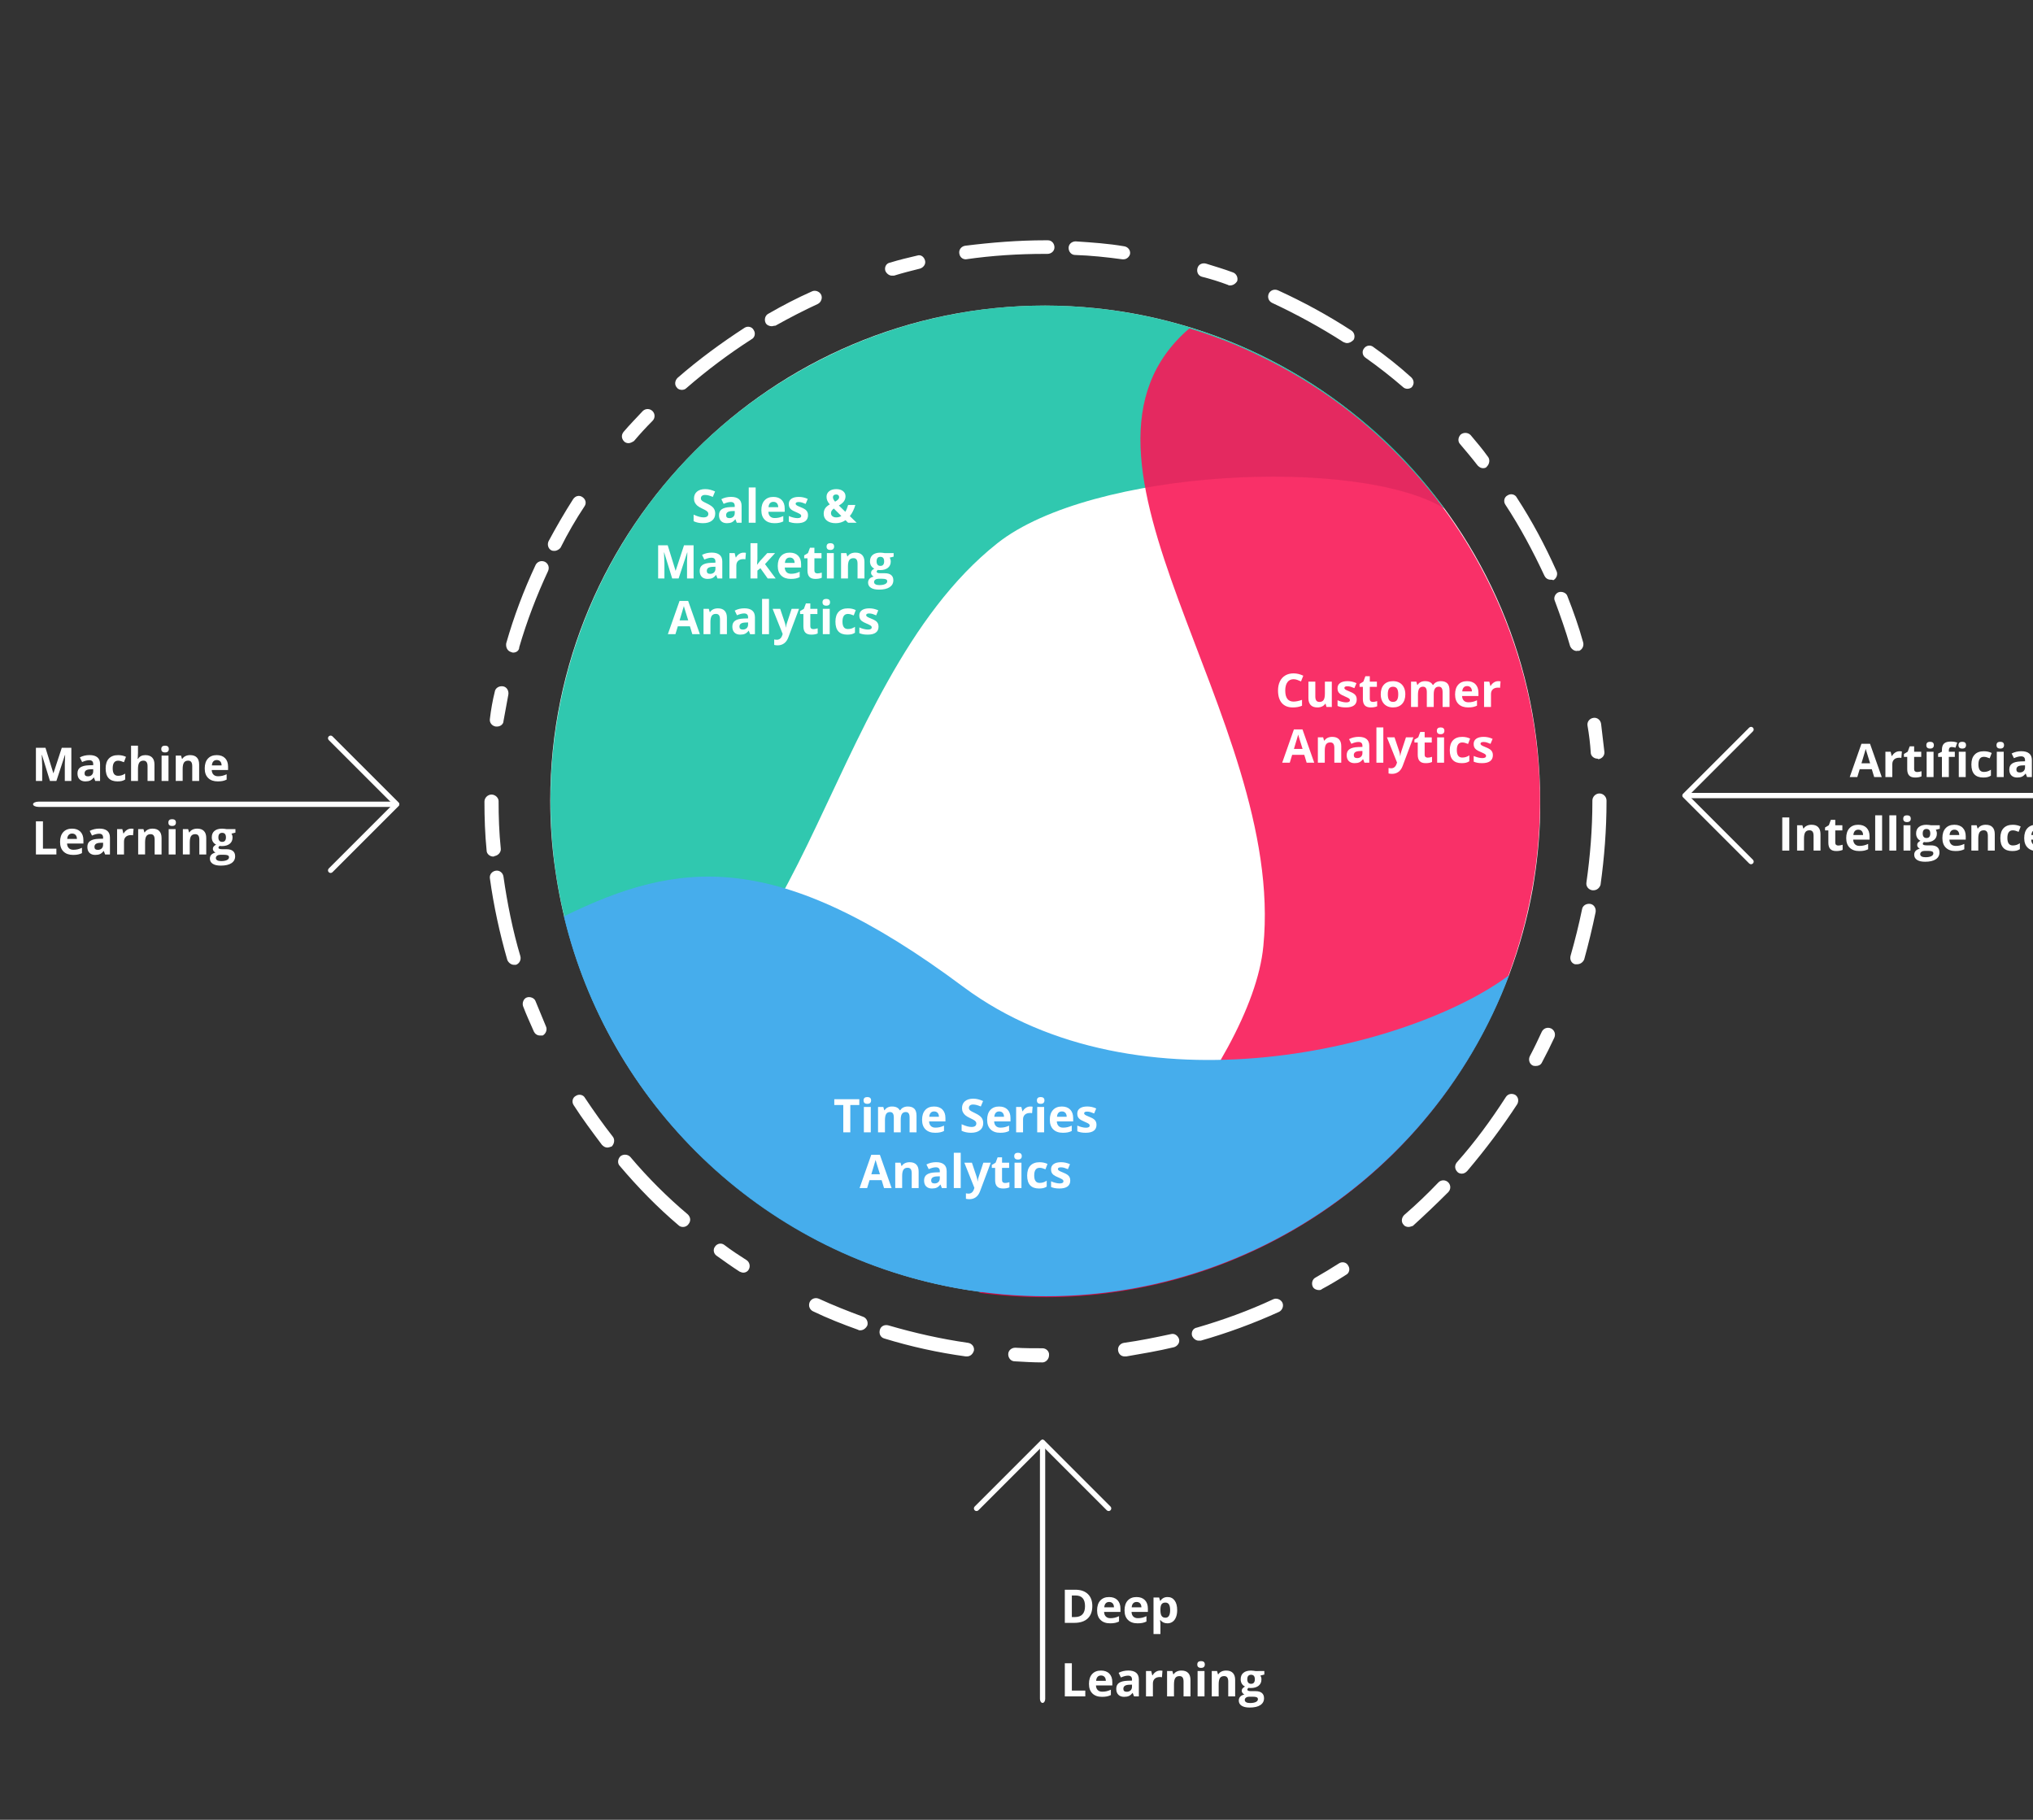 <?xml version="1.0" encoding="utf-8"?>
<!-- Generator: Adobe Illustrator 16.0.0, SVG Export Plug-In . SVG Version: 6.00 Build 0)  -->
<!DOCTYPE svg PUBLIC "-//W3C//DTD SVG 1.1//EN" "http://www.w3.org/Graphics/SVG/1.1/DTD/svg11.dtd">
<svg version="1.1" id="svg" xmlns:x="http://ns.adobe.com/Extensibility/1.0/" xmlns:i="http://ns.adobe.com/AdobeIllustrator/10.0/" xmlns:graph="http://ns.adobe.com/Graphs/1.0/"
	 xmlns="http://www.w3.org/2000/svg" xmlns:xlink="http://www.w3.org/1999/xlink" x="0px" y="0px" width="523.191px"
	 height="468.305px" viewBox="0 0 523.191 468.305" enable-background="new 0 0 523.191 468.305" xml:space="preserve">
<rect x="0" y="0" width="523.191" height="468.305" fill="#333333" stroke="none"/>
<g id="Layer_2">
	<g id="left-arrow">
		<path fill="#FFFFFF" d="M101.32,207.651H9.946c-0.795,0-1.444-0.305-1.444-0.68c0-0.374,0.648-0.678,1.444-0.678h91.374
			c0.797,0,1.446,0.304,1.446,0.678C102.766,207.347,102.117,207.651,101.32,207.651z"/>
		<path fill="#FFFFFF" d="M85.085,224.651c-0.173,0-0.348-0.065-0.48-0.198c-0.265-0.265-0.265-0.694,0-0.959l16.523-16.523
			l-16.523-16.519c-0.265-0.265-0.265-0.693,0-0.959c0.265-0.265,0.694-0.265,0.959,0l17.002,16.996
			c0.127,0.129,0.198,0.301,0.198,0.48s-0.073,0.353-0.198,0.48l-17.002,17.001C85.432,224.585,85.258,224.651,85.085,224.651z"/>
	</g>
	<g id="right-arrow">
		<path fill="#FFFFFF" d="M434.398,204.05h91.374c0.796,0,1.444,0.305,1.444,0.679s-0.648,0.679-1.444,0.679h-91.374
			c-0.799,0-1.446-0.305-1.446-0.679S433.6,204.05,434.398,204.05z"/>
		<path fill="#FFFFFF" d="M450.633,187.048c0.175,0,0.349,0.066,0.48,0.198c0.265,0.265,0.265,0.694,0,0.959l-16.523,16.523
			l16.523,16.519c0.265,0.265,0.265,0.694,0,0.959c-0.266,0.265-0.694,0.265-0.959,0l-17.003-16.998
			c-0.127-0.128-0.197-0.299-0.197-0.479s0.072-0.353,0.197-0.479l17.003-17.003C450.286,187.114,450.46,187.048,450.633,187.048z"
			/>
	</g>
	<g id="bottom-arrow">
		<path fill="#FFFFFF" d="M268.985,371.536v65.654c0,0.573-0.303,1.039-0.679,1.039c-0.374,0-0.677-0.466-0.677-1.039v-65.654
			c0-0.573,0.303-1.039,0.677-1.039C268.683,370.497,268.985,370.963,268.985,371.536z"/>
		<path fill="#FFFFFF" d="M285.987,388.178c0,0.175-0.066,0.349-0.198,0.48c-0.265,0.265-0.694,0.265-0.959,0l-16.523-16.523
			l-16.52,16.523c-0.265,0.265-0.694,0.265-0.959,0s-0.265-0.694,0-0.959l16.997-17.003c0.129-0.127,0.301-0.197,0.48-0.197
			s0.353,0.072,0.48,0.197l17.002,17.003C285.921,387.832,285.987,388.006,285.987,388.178z"/>
	</g>
	<g>
		<path fill="#FFFFFF" d="M12.854,200.969l-2.054-6.692h-0.052c0.074,1.361,0.11,2.27,0.11,2.725v3.967H9.243v-8.529h2.462
			l2.018,6.522h0.035l2.141-6.522h2.462v8.529h-1.686v-4.038c0-0.19,0.003-0.41,0.009-0.659s0.032-0.91,0.079-1.983h-0.053
			l-2.2,6.681L12.854,200.969L12.854,200.969z"/>
		<path fill="#FFFFFF" d="M24.512,200.969l-0.345-0.888h-0.045c-0.3,0.378-0.607,0.64-0.925,0.785
			c-0.317,0.145-0.73,0.219-1.24,0.219c-0.626,0-1.119-0.18-1.479-0.537s-0.54-0.867-0.54-1.527c0-0.693,0.242-1.203,0.726-1.532
			s1.215-0.511,2.191-0.546l1.132-0.035v-0.285c0-0.661-0.338-0.992-1.016-0.992c-0.521,0-1.134,0.158-1.838,0.474l-0.59-1.202
			c0.751-0.393,1.583-0.59,2.498-0.59c0.875,0,1.546,0.19,2.012,0.572c0.466,0.381,0.7,0.961,0.7,1.738v4.347H24.512z
			 M23.987,197.945l-0.688,0.022c-0.518,0.017-0.902,0.109-1.155,0.28s-0.379,0.433-0.379,0.782c0,0.502,0.288,0.752,0.863,0.752
			c0.412,0,0.742-0.118,0.989-0.355c0.247-0.236,0.37-0.553,0.37-0.944V197.945z"/>
		<path fill="#FFFFFF" d="M30.235,201.085c-2.03,0-3.046-1.114-3.046-3.343c0-1.108,0.276-1.956,0.828-2.541
			c0.553-0.585,1.344-0.878,2.375-0.878c0.755,0,1.432,0.146,2.03,0.443l-0.524,1.377c-0.28-0.113-0.541-0.205-0.782-0.277
			c-0.241-0.072-0.482-0.107-0.724-0.107c-0.926,0-1.389,0.657-1.389,1.972c0,1.275,0.463,1.913,1.389,1.913
			c0.343,0,0.659-0.045,0.951-0.137c0.292-0.092,0.583-0.234,0.875-0.43v1.523c-0.288,0.183-0.579,0.309-0.872,0.379
			C31.053,201.05,30.683,201.085,30.235,201.085z"/>
		<path fill="#FFFFFF" d="M39.751,200.969h-1.779v-3.81c0-0.941-0.351-1.412-1.05-1.412c-0.498,0-0.857,0.169-1.08,0.508
			c-0.222,0.338-0.333,0.887-0.333,1.645v3.069H33.73v-9.079h1.779v1.85c0,0.145-0.014,0.482-0.041,1.016l-0.041,0.525h0.093
			c0.396-0.639,1.027-0.957,1.89-0.957c0.767,0,1.348,0.206,1.745,0.618s0.595,1.003,0.595,1.773V200.969z"/>
		<path fill="#FFFFFF" d="M41.507,192.759c0-0.58,0.322-0.869,0.969-0.869c0.646,0,0.969,0.289,0.969,0.869
			c0,0.275-0.081,0.49-0.242,0.645c-0.162,0.152-0.403,0.229-0.726,0.229C41.831,193.634,41.507,193.343,41.507,192.759z
			 M43.363,200.969h-1.779v-6.523h1.779V200.969z"/>
		<path fill="#FFFFFF" d="M51.251,200.969h-1.779v-3.81c0-0.471-0.083-0.824-0.251-1.059c-0.167-0.235-0.434-0.353-0.799-0.353
			c-0.498,0-0.857,0.166-1.08,0.499c-0.222,0.332-0.333,0.884-0.333,1.654v3.068H45.23v-6.523h1.359l0.239,0.834h0.1
			c0.198-0.314,0.472-0.553,0.819-0.715c0.348-0.16,0.744-0.241,1.187-0.241c0.759,0,1.334,0.205,1.727,0.615
			c0.392,0.41,0.589,1.003,0.589,1.776L51.251,200.969L51.251,200.969z"/>
		<path fill="#FFFFFF" d="M56.035,201.085c-1.051,0-1.871-0.289-2.462-0.869c-0.592-0.58-0.887-1.4-0.887-2.463
			c0-1.093,0.273-1.938,0.819-2.535c0.547-0.598,1.302-0.895,2.267-0.895c0.922,0,1.639,0.263,2.152,0.787
			c0.514,0.525,0.77,1.251,0.77,2.177v0.863h-4.207c0.02,0.506,0.169,0.9,0.449,1.185c0.28,0.283,0.673,0.426,1.179,0.426
			c0.394,0,0.765-0.041,1.114-0.123c0.35-0.081,0.716-0.211,1.097-0.391v1.377c-0.312,0.155-0.643,0.271-0.998,0.348
			S56.545,201.085,56.035,201.085z M55.784,195.589c-0.377,0-0.673,0.119-0.887,0.357c-0.214,0.24-0.336,0.579-0.367,1.019h2.497
			c-0.008-0.439-0.123-0.778-0.345-1.019C56.46,195.708,56.162,195.589,55.784,195.589z"/>
		<path fill="#FFFFFF" d="M9.243,219.888v-8.529h1.808v7.036h3.46v1.493H9.243z"/>
		<path fill="#FFFFFF" d="M18.806,220.004c-1.051,0-1.871-0.289-2.462-0.869c-0.592-0.579-0.887-1.399-0.887-2.462
			c0-1.094,0.273-1.938,0.819-2.535c0.547-0.598,1.302-0.896,2.267-0.896c0.922,0,1.639,0.263,2.152,0.787
			c0.514,0.525,0.77,1.251,0.77,2.177v0.863h-4.207c0.02,0.506,0.169,0.9,0.449,1.185c0.28,0.283,0.673,0.426,1.179,0.426
			c0.394,0,0.765-0.041,1.114-0.122c0.35-0.082,0.716-0.212,1.097-0.392v1.377c-0.312,0.155-0.643,0.271-0.998,0.348
			C19.745,219.968,19.315,220.004,18.806,220.004z M18.555,214.508c-0.377,0-0.673,0.119-0.887,0.358s-0.336,0.578-0.367,1.018
			h2.497c-0.008-0.439-0.123-0.778-0.345-1.018C19.231,214.627,18.933,214.508,18.555,214.508z"/>
		<path fill="#FFFFFF" d="M27.056,219.888l-0.344-0.887h-0.047c-0.3,0.377-0.607,0.639-0.925,0.784
			c-0.317,0.146-0.729,0.219-1.239,0.219c-0.626,0-1.12-0.179-1.479-0.536s-0.54-0.867-0.54-1.528c0-0.692,0.242-1.203,0.726-1.532
			c0.484-0.328,1.215-0.511,2.19-0.545l1.132-0.035v-0.286c0-0.661-0.339-0.991-1.016-0.991c-0.521,0-1.134,0.157-1.838,0.473
			l-0.589-1.202c0.75-0.393,1.583-0.589,2.497-0.589c0.875,0,1.546,0.189,2.013,0.571c0.466,0.382,0.7,0.961,0.7,1.738v4.347H27.056
			z M26.53,216.864l-0.688,0.023c-0.518,0.016-0.902,0.108-1.155,0.279c-0.253,0.172-0.379,0.433-0.379,0.782
			c0,0.502,0.288,0.753,0.863,0.753c0.412,0,0.742-0.119,0.989-0.355c0.247-0.237,0.371-0.553,0.371-0.945V216.864z"/>
		<path fill="#FFFFFF" d="M33.771,213.242c0.241,0,0.441,0.018,0.602,0.053l-0.134,1.669c-0.145-0.039-0.319-0.059-0.525-0.059
			c-0.567,0-1.011,0.146-1.327,0.437c-0.317,0.292-0.476,0.7-0.476,1.226v3.319h-1.779v-6.523h1.348l0.263,1.098h0.088
			c0.202-0.365,0.476-0.66,0.819-0.884C32.993,213.353,33.367,213.242,33.771,213.242z"/>
		<path fill="#FFFFFF" d="M41.578,219.888h-1.779v-3.81c0-0.471-0.083-0.823-0.251-1.059c-0.167-0.235-0.434-0.353-0.799-0.353
			c-0.498,0-0.857,0.166-1.08,0.499s-0.333,0.884-0.333,1.654v3.068h-1.779v-6.523h1.359l0.239,0.835h0.1
			c0.198-0.314,0.472-0.554,0.819-0.715s0.744-0.242,1.187-0.242c0.759,0,1.334,0.205,1.727,0.615
			c0.393,0.41,0.589,1.003,0.589,1.776L41.578,219.888L41.578,219.888z"/>
		<path fill="#FFFFFF" d="M43.333,211.678c0-0.579,0.322-0.869,0.969-0.869c0.646,0,0.969,0.29,0.969,0.869
			c0,0.276-0.081,0.491-0.242,0.645c-0.162,0.153-0.403,0.229-0.726,0.229C43.657,212.553,43.333,212.262,43.333,211.678z
			 M45.189,219.888H43.41v-6.523h1.779V219.888z"/>
		<path fill="#FFFFFF" d="M53.078,219.888h-1.779v-3.81c0-0.471-0.083-0.823-0.251-1.059c-0.167-0.235-0.434-0.353-0.799-0.353
			c-0.498,0-0.857,0.166-1.08,0.499s-0.333,0.884-0.333,1.654v3.068h-1.779v-6.523h1.359l0.239,0.835h0.1
			c0.198-0.314,0.472-0.554,0.819-0.715s0.744-0.242,1.187-0.242c0.759,0,1.334,0.205,1.727,0.615
			c0.392,0.41,0.589,1.003,0.589,1.776L53.078,219.888L53.078,219.888z"/>
		<path fill="#FFFFFF" d="M60.587,213.364v0.904l-1.021,0.263c0.188,0.292,0.28,0.619,0.28,0.98c0,0.7-0.244,1.245-0.732,1.637
			c-0.488,0.392-1.166,0.587-2.033,0.587l-0.32-0.019l-0.263-0.028c-0.183,0.14-0.274,0.295-0.274,0.467
			c0,0.257,0.327,0.385,0.98,0.385h1.108c0.716,0,1.262,0.153,1.637,0.462c0.375,0.308,0.563,0.759,0.563,1.353
			c0,0.763-0.318,1.354-0.954,1.773c-0.636,0.421-1.549,0.631-2.739,0.631c-0.91,0-1.605-0.158-2.086-0.477
			c-0.48-0.317-0.721-0.762-0.721-1.333c0-0.394,0.123-0.722,0.368-0.985c0.245-0.265,0.604-0.453,1.079-0.566
			c-0.183-0.077-0.342-0.205-0.478-0.382c-0.135-0.178-0.204-0.364-0.204-0.563c0-0.249,0.072-0.456,0.216-0.622
			c0.144-0.165,0.353-0.327,0.624-0.486c-0.342-0.147-0.613-0.386-0.813-0.712c-0.2-0.327-0.301-0.712-0.301-1.155
			c0-0.712,0.231-1.263,0.694-1.65c0.463-0.389,1.124-0.584,1.983-0.584c0.183,0,0.399,0.017,0.65,0.05s0.411,0.058,0.481,0.072
			L60.587,213.364L60.587,213.364z M55.551,220.809c0,0.245,0.117,0.438,0.353,0.578c0.235,0.14,0.564,0.21,0.989,0.21
			c0.638,0,1.138-0.088,1.5-0.263c0.361-0.176,0.542-0.415,0.542-0.719c0-0.244-0.106-0.414-0.32-0.508
			c-0.214-0.094-0.545-0.14-0.992-0.14H56.7c-0.327,0-0.601,0.076-0.819,0.229C55.662,220.351,55.551,220.556,55.551,220.809z
			 M56.198,215.499c0,0.354,0.081,0.635,0.242,0.841s0.407,0.31,0.738,0.31c0.334,0,0.58-0.104,0.735-0.31s0.233-0.486,0.233-0.841
			c0-0.785-0.323-1.179-0.969-1.179C56.526,214.321,56.198,214.714,56.198,215.499z"/>
	</g>
	<g>
		<path fill="#FFFFFF" d="M482.322,199.973l-0.618-2.03h-3.109l-0.618,2.03h-1.949l3.011-8.565h2.211l3.022,8.565H482.322z
			 M481.272,196.425c-0.572-1.84-0.894-2.881-0.966-3.121c-0.073-0.241-0.124-0.433-0.155-0.572
			c-0.128,0.498-0.495,1.729-1.102,3.693H481.272z"/>
		<path fill="#FFFFFF" d="M488.846,193.327c0.241,0,0.441,0.018,0.602,0.053l-0.135,1.669c-0.145-0.039-0.318-0.059-0.524-0.059
			c-0.567,0-1.011,0.146-1.327,0.437c-0.317,0.292-0.477,0.701-0.477,1.225v3.32h-1.779v-6.523h1.349l0.263,1.098h0.088
			c0.202-0.365,0.476-0.66,0.819-0.885C488.067,193.438,488.44,193.327,488.846,193.327z"/>
		<path fill="#FFFFFF" d="M493.378,198.671c0.313,0,0.686-0.067,1.121-0.203v1.324c-0.443,0.197-0.988,0.297-1.635,0.297
			c-0.712,0-1.229-0.18-1.555-0.539c-0.326-0.359-0.487-0.899-0.487-1.619v-3.145h-0.852v-0.753l0.98-0.596l0.514-1.377h1.138v1.39
			h1.826v1.336h-1.826v3.145c0,0.253,0.07,0.439,0.213,0.561S493.146,198.671,493.378,198.671z"/>
		<path fill="#FFFFFF" d="M495.741,191.763c0-0.58,0.322-0.869,0.969-0.869s0.969,0.289,0.969,0.869c0,0.275-0.08,0.491-0.241,0.645
			c-0.162,0.153-0.403,0.23-0.727,0.23C496.064,192.638,495.741,192.347,495.741,191.763z M497.598,199.973h-1.779v-6.522h1.779
			V199.973z"/>
		<path fill="#FFFFFF" d="M503.07,194.786h-1.541v5.187h-1.779v-5.187h-0.979v-0.857l0.979-0.479v-0.478
			c0-0.743,0.184-1.286,0.549-1.628c0.365-0.343,0.951-0.514,1.757-0.514c0.614,0,1.161,0.092,1.639,0.273l-0.455,1.308
			c-0.357-0.112-0.688-0.169-0.992-0.169c-0.253,0-0.436,0.074-0.548,0.225c-0.113,0.15-0.17,0.342-0.17,0.574v0.408h1.541V194.786
			L503.07,194.786z M504.015,191.763c0-0.58,0.323-0.869,0.969-0.869c0.646,0,0.97,0.289,0.97,0.869
			c0,0.275-0.081,0.491-0.242,0.645s-0.403,0.23-0.726,0.23C504.338,192.638,504.015,192.347,504.015,191.763z M505.87,199.973
			h-1.779v-6.522h1.779V199.973z"/>
		<path fill="#FFFFFF" d="M510.38,200.089c-2.03,0-3.046-1.113-3.046-3.342c0-1.109,0.275-1.956,0.828-2.541
			c0.553-0.586,1.345-0.879,2.375-0.879c0.755,0,1.432,0.147,2.03,0.443l-0.524,1.377c-0.28-0.113-0.541-0.205-0.782-0.277
			c-0.24-0.071-0.481-0.107-0.724-0.107c-0.926,0-1.389,0.658-1.389,1.972c0,1.276,0.463,1.914,1.389,1.914
			c0.343,0,0.659-0.046,0.951-0.138s0.583-0.234,0.875-0.429v1.522c-0.288,0.184-0.578,0.31-0.872,0.379
			C511.197,200.054,510.828,200.089,510.38,200.089z"/>
		<path fill="#FFFFFF" d="M513.799,191.763c0-0.58,0.323-0.869,0.969-0.869c0.646,0,0.97,0.289,0.97,0.869
			c0,0.275-0.081,0.491-0.242,0.645s-0.403,0.23-0.727,0.23C514.122,192.638,513.799,192.347,513.799,191.763z M515.654,199.973
			h-1.779v-6.522h1.779V199.973z"/>
		<path fill="#FFFFFF" d="M521.665,199.973l-0.345-0.888h-0.047c-0.3,0.378-0.607,0.64-0.925,0.785
			c-0.318,0.146-0.73,0.219-1.24,0.219c-0.626,0-1.119-0.179-1.479-0.536s-0.54-0.867-0.54-1.528c0-0.692,0.242-1.203,0.727-1.531
			c0.483-0.329,1.214-0.512,2.19-0.547l1.132-0.034v-0.286c0-0.66-0.339-0.991-1.016-0.991c-0.521,0-1.134,0.157-1.838,0.473
			l-0.59-1.202c0.751-0.393,1.583-0.589,2.497-0.589c0.876,0,1.547,0.19,2.013,0.571s0.7,0.961,0.7,1.738v4.347H521.665z
			 M521.139,196.95l-0.688,0.022c-0.519,0.016-0.902,0.108-1.155,0.28c-0.253,0.171-0.38,0.432-0.38,0.781
			c0,0.502,0.288,0.753,0.863,0.753c0.413,0,0.742-0.118,0.989-0.355s0.37-0.553,0.37-0.945V196.95L521.139,196.95z"/>
		<path fill="#FFFFFF" d="M526.519,199.973h-1.779v-9.078h1.779V199.973z"/>
		<path fill="#FFFFFF" d="M458.664,218.892v-8.529h1.808v8.529H458.664z"/>
		<path fill="#FFFFFF" d="M468.501,218.892h-1.779v-3.81c0-0.471-0.084-0.823-0.251-1.059c-0.168-0.234-0.435-0.353-0.8-0.353
			c-0.498,0-0.857,0.167-1.08,0.499c-0.222,0.333-0.332,0.885-0.332,1.654v3.068h-1.779v-6.522h1.359l0.238,0.834h0.1
			c0.198-0.314,0.473-0.554,0.819-0.715c0.348-0.161,0.744-0.242,1.188-0.242c0.759,0,1.334,0.205,1.727,0.616
			c0.393,0.41,0.59,1.002,0.59,1.776L468.501,218.892L468.501,218.892z"/>
		<path fill="#FFFFFF" d="M473.08,217.591c0.312,0,0.685-0.068,1.12-0.204v1.324c-0.443,0.198-0.987,0.298-1.634,0.298
			c-0.712,0-1.229-0.181-1.556-0.54c-0.325-0.359-0.486-0.899-0.486-1.619v-3.145h-0.852v-0.753l0.979-0.596l0.514-1.377h1.139v1.39
			h1.826v1.336h-1.826v3.145c0,0.253,0.07,0.439,0.213,0.561C472.66,217.532,472.847,217.591,473.08,217.591z"/>
		<path fill="#FFFFFF" d="M478.472,219.009c-1.05,0-1.871-0.29-2.462-0.869c-0.592-0.58-0.888-1.4-0.888-2.463
			c0-1.094,0.273-1.938,0.819-2.535c0.547-0.598,1.303-0.896,2.267-0.896c0.922,0,1.639,0.263,2.153,0.788
			c0.514,0.524,0.77,1.251,0.77,2.177v0.863h-4.207c0.02,0.506,0.169,0.9,0.449,1.184c0.279,0.284,0.673,0.427,1.179,0.427
			c0.394,0,0.765-0.041,1.114-0.123c0.35-0.081,0.716-0.212,1.098-0.392v1.378c-0.313,0.155-0.644,0.271-0.998,0.348
			C479.411,218.972,478.98,219.009,478.472,219.009z M478.221,213.512c-0.377,0-0.673,0.12-0.887,0.358
			c-0.214,0.239-0.337,0.579-0.367,1.018h2.497c-0.008-0.438-0.123-0.778-0.345-1.018
			C478.897,213.632,478.599,213.512,478.221,213.512z"/>
		<path fill="#FFFFFF" d="M484.358,218.892h-1.779v-9.078h1.779V218.892z"/>
		<path fill="#FFFFFF" d="M488.005,218.892h-1.779v-9.078h1.779V218.892z"/>
		<path fill="#FFFFFF" d="M489.797,210.682c0-0.579,0.322-0.869,0.969-0.869s0.969,0.29,0.969,0.869
			c0,0.276-0.081,0.491-0.242,0.645s-0.403,0.23-0.726,0.23C490.119,211.558,489.797,211.266,489.797,210.682z M491.651,218.892
			h-1.779v-6.522h1.779V218.892z"/>
		<path fill="#FFFFFF" d="M499.195,212.369v0.903l-1.021,0.264c0.188,0.291,0.28,0.618,0.28,0.979c0,0.7-0.244,1.246-0.732,1.637
			c-0.487,0.392-1.166,0.587-2.033,0.587l-0.32-0.018l-0.263-0.029c-0.184,0.141-0.274,0.296-0.274,0.467
			c0,0.257,0.327,0.386,0.979,0.386h1.108c0.716,0,1.262,0.153,1.638,0.461c0.375,0.308,0.563,0.759,0.563,1.354
			c0,0.763-0.318,1.353-0.954,1.773c-0.637,0.42-1.55,0.63-2.739,0.63c-0.91,0-1.605-0.158-2.086-0.476
			c-0.481-0.318-0.722-0.762-0.722-1.334c0-0.393,0.123-0.722,0.368-0.985s0.604-0.453,1.079-0.565
			c-0.184-0.078-0.343-0.205-0.478-0.383c-0.136-0.177-0.204-0.364-0.204-0.563c0-0.249,0.071-0.456,0.216-0.621
			s0.353-0.328,0.624-0.487c-0.343-0.147-0.613-0.385-0.813-0.712c-0.2-0.326-0.301-0.712-0.301-1.155
			c0-0.712,0.231-1.262,0.694-1.65s1.124-0.584,1.983-0.584c0.184,0,0.399,0.018,0.65,0.05c0.251,0.033,0.411,0.058,0.48,0.073
			L499.195,212.369L499.195,212.369z M494.16,219.813c0,0.244,0.117,0.437,0.353,0.577c0.234,0.141,0.564,0.21,0.988,0.21
			c0.639,0,1.139-0.088,1.5-0.263c0.361-0.176,0.543-0.414,0.543-0.718c0-0.245-0.107-0.414-0.321-0.508s-0.545-0.141-0.991-0.141
			h-0.923c-0.326,0-0.6,0.076-0.819,0.229C494.271,219.354,494.16,219.561,494.16,219.813z M494.809,214.504
			c0,0.354,0.08,0.634,0.241,0.84c0.162,0.206,0.407,0.31,0.738,0.31c0.335,0,0.579-0.104,0.734-0.31
			c0.156-0.206,0.233-0.485,0.233-0.84c0-0.786-0.322-1.179-0.969-1.179C495.135,213.326,494.809,213.718,494.809,214.504z"/>
		<path fill="#FFFFFF" d="M503.222,219.009c-1.051,0-1.871-0.29-2.463-0.869c-0.592-0.58-0.887-1.4-0.887-2.463
			c0-1.094,0.272-1.938,0.819-2.535c0.546-0.598,1.302-0.896,2.266-0.896c0.923,0,1.64,0.263,2.153,0.788
			c0.514,0.524,0.77,1.251,0.77,2.177v0.863h-4.207c0.02,0.506,0.169,0.9,0.449,1.184c0.279,0.284,0.673,0.427,1.179,0.427
			c0.394,0,0.765-0.041,1.114-0.123c0.35-0.081,0.716-0.212,1.098-0.392v1.378c-0.312,0.155-0.644,0.271-0.998,0.348
			C504.16,218.972,503.731,219.009,503.222,219.009z M502.971,213.512c-0.378,0-0.674,0.12-0.888,0.358
			c-0.214,0.239-0.336,0.579-0.367,1.018h2.497c-0.008-0.438-0.122-0.778-0.345-1.018
			C503.646,213.632,503.348,213.512,502.971,213.512z"/>
		<path fill="#FFFFFF" d="M513.351,218.892h-1.78v-3.81c0-0.471-0.083-0.823-0.251-1.059c-0.167-0.234-0.434-0.353-0.799-0.353
			c-0.498,0-0.857,0.167-1.08,0.499c-0.222,0.333-0.332,0.885-0.332,1.654v3.068h-1.779v-6.522h1.359l0.238,0.834h0.1
			c0.198-0.314,0.473-0.554,0.819-0.715c0.348-0.161,0.744-0.242,1.188-0.242c0.759,0,1.334,0.205,1.727,0.616
			c0.393,0.41,0.589,1.002,0.589,1.776v4.252H513.351z"/>
		<path fill="#FFFFFF" d="M517.831,219.009c-2.03,0-3.046-1.114-3.046-3.343c0-1.108,0.275-1.956,0.828-2.541
			c0.553-0.586,1.345-0.879,2.375-0.879c0.755,0,1.432,0.147,2.03,0.443l-0.524,1.377c-0.28-0.112-0.541-0.205-0.782-0.276
			c-0.24-0.072-0.481-0.107-0.724-0.107c-0.926,0-1.389,0.657-1.389,1.971c0,1.276,0.463,1.914,1.389,1.914
			c0.343,0,0.659-0.046,0.951-0.137c0.292-0.092,0.583-0.234,0.875-0.43v1.522c-0.288,0.184-0.578,0.31-0.872,0.38
			C518.648,218.973,518.278,219.009,517.831,219.009z"/>
		<path fill="#FFFFFF" d="M524.278,219.009c-1.051,0-1.871-0.29-2.463-0.869c-0.591-0.58-0.887-1.4-0.887-2.463
			c0-1.094,0.272-1.938,0.819-2.535s1.303-0.896,2.267-0.896c0.922,0,1.639,0.263,2.152,0.788c0.514,0.524,0.77,1.251,0.77,2.177
			v0.863h-4.207c0.021,0.506,0.17,0.9,0.449,1.184c0.28,0.284,0.674,0.427,1.18,0.427c0.393,0,0.765-0.041,1.114-0.123
			c0.35-0.081,0.716-0.212,1.097-0.392v1.378c-0.312,0.155-0.643,0.271-0.997,0.348
			C525.218,218.972,524.787,219.009,524.278,219.009z M524.027,213.512c-0.377,0-0.673,0.12-0.887,0.358
			c-0.215,0.239-0.337,0.579-0.368,1.018h2.498c-0.009-0.438-0.123-0.778-0.345-1.018
			C524.703,213.632,524.404,213.512,524.027,213.512z"/>
	</g>
	<g>
		<path fill="#FFFFFF" d="M281.108,413.284c0,1.403-0.399,2.479-1.199,3.226c-0.8,0.747-1.954,1.12-3.463,1.12h-2.416v-8.529h2.678
			c1.392,0,2.473,0.367,3.244,1.103C280.723,410.938,281.108,411.966,281.108,413.284z M279.229,413.331
			c0-1.833-0.81-2.749-2.427-2.749h-0.963v5.555h0.775C278.358,416.137,279.229,415.201,279.229,413.331z"/>
		<path fill="#FFFFFF" d="M285.688,417.748c-1.051,0-1.871-0.29-2.463-0.869c-0.591-0.58-0.887-1.4-0.887-2.463
			c0-1.094,0.272-1.938,0.819-2.535s1.303-0.896,2.267-0.896c0.922,0,1.639,0.263,2.152,0.788c0.514,0.524,0.77,1.25,0.77,2.177
			v0.863h-4.207c0.021,0.506,0.17,0.9,0.449,1.184c0.28,0.284,0.673,0.427,1.179,0.427c0.394,0,0.766-0.041,1.114-0.123
			c0.35-0.081,0.717-0.212,1.098-0.392v1.378c-0.312,0.155-0.644,0.271-0.998,0.347
			C286.627,417.711,286.198,417.748,285.688,417.748z M285.438,412.251c-0.378,0-0.673,0.12-0.888,0.358
			c-0.214,0.239-0.336,0.579-0.367,1.018h2.497c-0.008-0.438-0.122-0.778-0.344-1.018
			C286.113,412.371,285.814,412.251,285.438,412.251z"/>
		<path fill="#FFFFFF" d="M292.748,417.748c-1.051,0-1.871-0.29-2.462-0.869c-0.592-0.58-0.888-1.4-0.888-2.463
			c0-1.094,0.272-1.938,0.819-2.535s1.303-0.896,2.267-0.896c0.922,0,1.639,0.263,2.152,0.788c0.515,0.524,0.771,1.25,0.771,2.177
			v0.863H291.2c0.02,0.506,0.169,0.9,0.448,1.184c0.28,0.284,0.674,0.427,1.18,0.427c0.393,0,0.765-0.041,1.114-0.123
			c0.35-0.081,0.716-0.212,1.097-0.392v1.378c-0.312,0.155-0.643,0.271-0.997,0.347
			C293.688,417.711,293.258,417.748,292.748,417.748z M292.497,412.251c-0.377,0-0.673,0.12-0.887,0.358
			c-0.215,0.239-0.337,0.579-0.368,1.018h2.498c-0.008-0.438-0.123-0.778-0.345-1.018
			C293.173,412.371,292.875,412.251,292.497,412.251z"/>
		<path fill="#FFFFFF" d="M300.438,417.748c-0.767,0-1.367-0.278-1.804-0.835h-0.094c0.063,0.545,0.094,0.859,0.094,0.945v2.643
			h-1.779v-9.394h1.447l0.251,0.846h0.081c0.417-0.645,1.033-0.969,1.85-0.969c0.77,0,1.373,0.298,1.808,0.893
			c0.436,0.594,0.653,1.422,0.653,2.479c0,0.695-0.103,1.301-0.307,1.813c-0.204,0.514-0.494,0.904-0.872,1.174
			C301.39,417.612,300.947,417.748,300.438,417.748z M299.913,412.408c-0.439,0-0.762,0.136-0.963,0.405
			c-0.203,0.271-0.309,0.717-0.315,1.34v0.191c0,0.7,0.104,1.202,0.312,1.506c0.209,0.304,0.538,0.455,0.989,0.455
			c0.798,0,1.196-0.657,1.196-1.972c0-0.642-0.099-1.123-0.295-1.443C300.641,412.569,300.333,412.408,299.913,412.408z"/>
		<path fill="#FFFFFF" d="M274.031,436.55v-8.53h1.809v7.036h3.46v1.494H274.031z"/>
		<path fill="#FFFFFF" d="M283.595,436.667c-1.051,0-1.871-0.29-2.463-0.869c-0.592-0.58-0.887-1.4-0.887-2.463
			c0-1.093,0.272-1.938,0.819-2.535c0.546-0.598,1.302-0.895,2.266-0.895c0.923,0,1.64,0.263,2.153,0.787s0.77,1.251,0.77,2.177
			v0.863h-4.207c0.02,0.506,0.169,0.9,0.449,1.184c0.279,0.284,0.673,0.427,1.179,0.427c0.394,0,0.765-0.041,1.114-0.123
			c0.35-0.081,0.716-0.212,1.098-0.391v1.377c-0.312,0.155-0.644,0.271-0.998,0.348C284.533,436.63,284.104,436.667,283.595,436.667
			z M283.344,431.171c-0.378,0-0.674,0.119-0.888,0.358c-0.214,0.238-0.337,0.578-0.367,1.018h2.497
			c-0.008-0.439-0.122-0.779-0.345-1.018C284.02,431.29,283.721,431.171,283.344,431.171z"/>
		<path fill="#FFFFFF" d="M291.844,436.55l-0.345-0.888h-0.046c-0.3,0.378-0.607,0.64-0.926,0.785
			c-0.317,0.145-0.729,0.219-1.239,0.219c-0.626,0-1.119-0.18-1.479-0.537s-0.54-0.867-0.54-1.528c0-0.691,0.242-1.203,0.726-1.531
			c0.484-0.329,1.215-0.511,2.191-0.546l1.132-0.034v-0.286c0-0.661-0.339-0.992-1.016-0.992c-0.521,0-1.134,0.158-1.838,0.474
			l-0.59-1.202c0.751-0.394,1.583-0.59,2.497-0.59c0.876,0,1.547,0.19,2.013,0.572c0.466,0.381,0.7,0.961,0.7,1.738v4.347H291.844
			L291.844,436.55z M291.318,433.527l-0.688,0.022c-0.518,0.017-0.901,0.109-1.154,0.28s-0.38,0.433-0.38,0.781
			c0,0.502,0.288,0.753,0.863,0.753c0.412,0,0.742-0.118,0.989-0.355c0.246-0.236,0.37-0.553,0.37-0.944V433.527z"/>
		<path fill="#FFFFFF" d="M298.56,429.905c0.241,0,0.441,0.018,0.602,0.053l-0.135,1.669c-0.145-0.039-0.318-0.06-0.524-0.06
			c-0.568,0-1.011,0.146-1.328,0.438c-0.316,0.292-0.476,0.7-0.476,1.225v3.32h-1.779v-6.523h1.349l0.263,1.098h0.088
			c0.201-0.366,0.476-0.661,0.819-0.885C297.78,430.016,298.155,429.905,298.56,429.905z"/>
		<path fill="#FFFFFF" d="M306.366,436.55h-1.779v-3.811c0-0.471-0.084-0.823-0.251-1.058c-0.168-0.235-0.435-0.353-0.8-0.353
			c-0.498,0-0.857,0.166-1.079,0.498c-0.223,0.333-0.333,0.885-0.333,1.654v3.069h-1.779v-6.523h1.359l0.238,0.834h0.1
			c0.198-0.314,0.473-0.554,0.82-0.715s0.743-0.242,1.187-0.242c0.759,0,1.334,0.206,1.727,0.616s0.59,1.002,0.59,1.776
			L306.366,436.55L306.366,436.55z"/>
		<path fill="#FFFFFF" d="M308.121,428.341c0-0.58,0.323-0.869,0.97-0.869c0.646,0,0.969,0.289,0.969,0.869
			c0,0.275-0.081,0.49-0.242,0.644s-0.403,0.23-0.726,0.23C308.445,429.216,308.121,428.924,308.121,428.341z M309.978,436.55
			h-1.779v-6.523h1.779V436.55z"/>
		<path fill="#FFFFFF" d="M317.866,436.55h-1.779v-3.811c0-0.471-0.084-0.823-0.251-1.058c-0.168-0.235-0.435-0.353-0.8-0.353
			c-0.498,0-0.857,0.166-1.079,0.498c-0.223,0.333-0.333,0.885-0.333,1.654v3.069h-1.779v-6.523h1.359l0.238,0.834h0.1
			c0.198-0.314,0.473-0.554,0.82-0.715c0.347-0.161,0.743-0.242,1.187-0.242c0.759,0,1.334,0.206,1.727,0.616s0.59,1.002,0.59,1.776
			L317.866,436.55L317.866,436.55z"/>
		<path fill="#FFFFFF" d="M325.375,430.027v0.904l-1.021,0.263c0.187,0.292,0.279,0.618,0.279,0.979c0,0.7-0.244,1.246-0.731,1.638
			c-0.488,0.391-1.166,0.586-2.033,0.586l-0.321-0.018l-0.263-0.029c-0.183,0.141-0.273,0.296-0.273,0.467
			c0,0.258,0.326,0.386,0.979,0.386h1.108c0.716,0,1.262,0.153,1.637,0.461c0.376,0.308,0.563,0.759,0.563,1.354
			c0,0.763-0.317,1.354-0.953,1.773c-0.637,0.42-1.55,0.63-2.739,0.63c-0.91,0-1.605-0.158-2.087-0.476
			c-0.48-0.317-0.721-0.762-0.721-1.333c0-0.394,0.123-0.723,0.367-0.986c0.245-0.264,0.604-0.453,1.08-0.565
			c-0.184-0.078-0.343-0.205-0.479-0.383c-0.135-0.177-0.204-0.364-0.204-0.563c0-0.249,0.072-0.456,0.217-0.621
			c0.144-0.165,0.352-0.327,0.624-0.487c-0.343-0.146-0.613-0.385-0.813-0.712c-0.2-0.326-0.301-0.712-0.301-1.154
			c0-0.712,0.23-1.263,0.694-1.651c0.463-0.389,1.124-0.583,1.983-0.583c0.183,0,0.399,0.017,0.65,0.05
			c0.251,0.032,0.411,0.058,0.48,0.072L325.375,430.027L325.375,430.027z M320.339,437.472c0,0.245,0.118,0.437,0.353,0.577
			c0.235,0.141,0.565,0.21,0.989,0.21c0.639,0,1.138-0.087,1.5-0.263c0.361-0.175,0.542-0.414,0.542-0.718
			c0-0.245-0.106-0.414-0.32-0.508s-0.545-0.141-0.992-0.141h-0.922c-0.326,0-0.601,0.077-0.819,0.23
			S320.339,437.219,320.339,437.472z M320.986,432.162c0,0.354,0.081,0.635,0.242,0.841s0.407,0.31,0.738,0.31
			c0.334,0,0.579-0.104,0.734-0.31s0.233-0.486,0.233-0.841c0-0.785-0.323-1.179-0.969-1.179
			C321.313,430.984,320.986,431.377,320.986,432.162z"/>
	</g>
</g>
<g id="Layer_1">
	<g id="Layer_1_1_">
		<g>
			<path id="circle" fill="#FFFFFF" d="M396.361,206.15c0,0.979,0,2.099,0,3.08c-0.139,6.717-0.839,13.297-1.958,19.734
				c-10.778,59.49-62.849,104.562-125.278,104.562c-52.21,0-97.002-31.353-116.738-76.284c-4.619-10.498-7.84-21.695-9.519-33.594
				c-0.84-5.739-1.259-11.617-1.259-17.637c0-70.267,56.969-127.376,127.376-127.376C339.393,78.773,396.361,135.884,396.361,206.15
				z"/>
			<g opacity="0.9">
				<path id="green_1_" opacity="0.9" fill="#00BA9D" enable-background="new    " d="M155.466,263.68
					c-3.079-6.02-5.599-12.178-7.559-18.337c-18.756-57.529,5.74-121.917,60.749-151.452
					c45.911-24.774,100.362-18.337,138.855,11.898c9.098,6.998,17.216,15.397,24.214,25.055
					c-22.257-13.438-90.843-10.218-115.059,8.959C210.336,176.476,206.417,268.579,155.466,263.68z"/>
				<path id="red" opacity="0.9" fill="#F70045" enable-background="new    " d="M306.078,84.512
					c6.44,1.96,12.599,4.34,18.479,7.279c54.449,26.314,83.844,88.463,67.047,148.792c-13.999,50.251-56.27,85.105-104.841,91.963
					c-11.338,1.68-23.095,1.68-34.853,0.14c25.195-6.718,70.267-58.368,73.206-89.163
					C330.994,184.454,267.306,117.827,306.078,84.512z"/>
				<path id="blue" fill="#32A4EA" d="M388.384,250.942c-21.137,56.549-80.345,91.683-141.934,80.625
					c-51.371-9.237-89.864-48.15-101.341-95.742c29.674-14.557,54.87-17.637,102.88,18.195
					C292.922,287.336,363.188,269.839,388.384,250.942z"/>
			</g>
			<g id="outer-circle">
				<path fill="#FFFFFF" d="M268.286,350.604C268.286,350.604,268.146,350.604,268.286,350.604c-2.381,0-4.76-0.141-7.139-0.28
					c-0.98,0-1.68-0.839-1.68-1.818s0.839-1.682,1.818-1.682c2.381,0.141,4.619,0.141,6.998,0.141c0.98,0,1.819,0.842,1.682,1.82
					C269.966,349.763,269.125,350.604,268.286,350.604z M248.829,349.063c-0.14,0-0.14,0-0.279,0
					c-7.139-0.979-14.138-2.52-20.996-4.62c-0.98-0.279-1.4-1.26-1.12-2.239c0.28-0.979,1.259-1.398,2.239-1.119
					c6.719,1.96,13.578,3.499,20.436,4.479c0.98,0.141,1.68,0.979,1.539,1.96C250.368,348.505,249.669,349.063,248.829,349.063z
					 M289.421,349.063c-0.839,0-1.539-0.561-1.681-1.54c-0.14-0.979,0.561-1.819,1.54-1.96c4.06-0.561,8.118-1.399,12.038-2.24
					c0.979-0.278,1.819,0.422,2.1,1.261c0.278,0.979-0.421,1.82-1.261,2.099c-4.059,0.979-8.259,1.681-12.317,2.381
					C289.562,349.063,289.421,349.063,289.421,349.063z M308.458,345.005c-0.7,0-1.4-0.562-1.681-1.26
					c-0.278-0.98,0.279-1.962,1.262-2.101c6.718-1.959,13.297-4.337,19.596-7.278c0.841-0.421,1.961,0,2.38,0.84
					c0.421,0.84,0,1.96-0.84,2.38c-6.438,2.939-13.297,5.459-20.155,7.419C308.738,345.005,308.598,345.005,308.458,345.005z
					 M221.394,342.345c-0.141,0-0.42,0-0.561-0.141c-3.919-1.398-7.839-2.939-11.618-4.759c-0.839-0.42-1.259-1.399-0.839-2.38
					c0.42-0.841,1.4-1.26,2.38-0.841c3.64,1.681,7.559,3.219,11.337,4.621c0.841,0.277,1.4,1.26,1.121,2.239
					C222.794,341.925,222.094,342.345,221.394,342.345z M339.393,331.987c-0.561,0-1.26-0.279-1.54-0.841
					c-0.42-0.839-0.14-1.96,0.7-2.38c1.96-1.119,4.06-2.381,6.02-3.639c0.839-0.561,1.959-0.279,2.381,0.561
					c0.561,0.842,0.278,1.961-0.561,2.381c-1.96,1.26-4.061,2.52-6.159,3.639C339.951,331.987,339.673,331.987,339.393,331.987z
					 M191.299,327.508c-0.28,0-0.7-0.14-0.979-0.278c-1.96-1.261-3.919-2.661-5.879-4.059c-0.841-0.561-0.98-1.681-0.42-2.381
					c0.56-0.841,1.68-0.979,2.38-0.42c1.82,1.398,3.779,2.659,5.739,3.92c0.84,0.561,0.98,1.681,0.56,2.38
					C192.419,327.228,191.86,327.508,191.299,327.508z M175.763,315.75c-0.419,0-0.839-0.141-1.12-0.42
					c-5.458-4.621-10.498-9.799-15.117-15.257c-0.7-0.7-0.56-1.82,0.14-2.521c0.7-0.56,1.82-0.56,2.519,0.142
					c4.479,5.319,9.519,10.356,14.838,14.837c0.7,0.699,0.839,1.681,0.139,2.519C176.743,315.609,176.182,315.75,175.763,315.75z
					 M362.488,315.75c-0.42,0-0.979-0.141-1.261-0.561c-0.7-0.698-0.561-1.818,0.141-2.518c3.08-2.66,6.02-5.459,8.817-8.4
					c0.699-0.7,1.819-0.7,2.52,0c0.698,0.7,0.698,1.82,0,2.52c-2.939,2.939-6.02,5.879-9.1,8.678
					C363.188,315.609,362.768,315.75,362.488,315.75z M376.206,302.033c-0.423,0-0.842-0.141-1.12-0.421
					c-0.7-0.699-0.842-1.681-0.142-2.519c4.62-5.178,8.818-10.919,12.597-16.796c0.561-0.841,1.54-0.979,2.38-0.561
					c0.841,0.561,0.98,1.54,0.561,2.38c-3.921,6.02-8.259,11.759-12.879,17.217C377.186,301.752,376.766,302.033,376.206,302.033z
					 M156.306,295.314c-0.56,0-0.979-0.279-1.399-0.699c-2.519-3.359-5.04-6.719-7.279-10.219c-0.56-0.841-0.28-1.96,0.561-2.381
					c0.839-0.561,1.96-0.279,2.38,0.561c2.239,3.359,4.619,6.719,7.139,9.938c0.561,0.7,0.42,1.82-0.28,2.52
					C157.006,295.173,156.586,295.314,156.306,295.314z M395.242,274.318c-0.278,0-0.561,0-0.839-0.141
					c-0.841-0.42-1.12-1.54-0.7-2.38c1.119-2.1,2.099-4.201,3.081-6.299c0.419-0.841,1.397-1.261,2.38-0.841
					c0.839,0.421,1.26,1.399,0.839,2.38c-0.978,2.101-2.098,4.339-3.217,6.439C396.501,274.037,395.942,274.318,395.242,274.318z
					 M138.949,266.479c-0.7,0-1.26-0.42-1.54-0.979c-0.98-2.239-1.959-4.339-2.8-6.579c-0.28-0.839,0.141-1.96,0.98-2.239
					s1.959,0.143,2.239,0.979c0.839,2.099,1.819,4.338,2.66,6.439c0.419,0.84,0,1.96-0.84,2.38
					C139.509,266.479,139.23,266.479,138.949,266.479z M132.23,248.282c-0.7,0-1.4-0.561-1.68-1.262
					c-1.959-6.858-3.499-13.856-4.479-20.996c-0.141-0.978,0.561-1.818,1.539-1.96c0.979-0.14,1.819,0.562,1.96,1.541
					c0.979,6.859,2.379,13.856,4.339,20.436c0.28,0.978-0.28,1.96-1.12,2.239C132.511,248.282,132.37,248.282,132.23,248.282z
					 M405.88,248.144c-0.142,0-0.279,0-0.561,0c-0.978-0.279-1.397-1.261-1.119-2.241c1.119-3.919,2.099-7.836,2.938-11.896
					c0.142-0.979,1.12-1.54,2.1-1.399c0.979,0.141,1.54,1.119,1.399,2.099c-0.842,4.059-1.819,8.118-2.939,12.178
					C407.419,247.582,406.721,248.144,405.88,248.144z M410.079,229.105c-0.14,0-0.14,0-0.28,0c-0.978-0.142-1.68-0.979-1.539-1.961
					c0.979-6.859,1.539-13.857,1.539-20.854v-0.28c0-0.979,0.842-1.819,1.82-1.819c0.979,0,1.819,0.84,1.819,1.819v0.28
					c0,7.139-0.561,14.417-1.54,21.415C411.619,228.546,410.92,229.105,410.079,229.105z M126.912,220.428
					c-0.84,0-1.68-0.698-1.68-1.54c-0.419-4.199-0.56-8.398-0.56-12.596c0-0.98,0.839-1.819,1.819-1.819l0,0
					c0.98,0,1.82,0.839,1.82,1.68c0,4.06,0.14,8.118,0.561,12.178c0.141,0.979-0.7,1.819-1.54,1.959
					C127.052,220.428,127.052,220.428,126.912,220.428z M411.059,195.231c-0.841,0-1.681-0.699-1.681-1.539
					c-0.14-2.239-0.419-4.619-0.839-6.999c-0.141-0.979,0.561-1.819,1.539-1.96c0.979-0.14,1.819,0.561,1.96,1.54
					c0.28,2.38,0.561,4.76,0.84,7.138c0.142,0.98-0.56,1.82-1.539,1.961C411.199,195.231,411.059,195.231,411.059,195.231z
					 M127.891,186.974c-0.14,0-0.14,0-0.28,0c-0.979-0.141-1.68-0.98-1.54-1.96c0.28-2.38,0.7-4.759,1.26-6.998
					c0.141-0.979,1.12-1.54,2.099-1.399c0.98,0.14,1.54,1.119,1.4,2.098c-0.419,2.241-0.839,4.62-1.259,6.859
					C129.571,186.273,128.871,186.974,127.891,186.974z M132.09,167.938c-0.14,0-0.28,0-0.56-0.14c-0.98-0.28-1.4-1.26-1.26-2.24
					c1.959-6.858,4.479-13.578,7.559-20.156c0.419-0.84,1.4-1.26,2.38-0.84c0.839,0.42,1.26,1.4,0.839,2.38
					c-2.939,6.299-5.458,12.878-7.418,19.597C133.631,167.377,132.93,167.938,132.09,167.938z M405.74,167.518
					c-0.697,0-1.397-0.561-1.68-1.26c-1.12-3.919-2.519-7.839-3.921-11.617c-0.42-0.841,0.142-1.96,0.979-2.239
					c0.84-0.28,1.96,0.139,2.239,0.979c1.54,3.919,2.939,7.839,4.059,11.897c0.28,0.98-0.279,1.961-1.119,2.24
					C406.16,167.377,406.021,167.518,405.74,167.518z M399.021,149.181c-0.7,0-1.262-0.419-1.542-0.98
					c-2.938-6.299-6.297-12.597-10.077-18.336c-0.561-0.84-0.279-1.959,0.561-2.38c0.84-0.56,1.959-0.28,2.38,0.561
					c3.921,6.019,7.279,12.317,10.219,18.896c0.42,0.839,0,1.96-0.841,2.38C399.581,149.181,399.302,149.181,399.021,149.181z
					 M142.729,141.763c-0.28,0-0.56,0-0.839-0.141c-0.841-0.42-1.121-1.539-0.7-2.38c1.959-3.64,4.06-7.278,6.299-10.778
					c0.561-0.839,1.539-1.12,2.379-0.56c0.841,0.56,1.121,1.54,0.561,2.38c-2.24,3.359-4.34,7-6.159,10.639
					C143.988,141.343,143.289,141.763,142.729,141.763z M381.664,120.486c-0.56,0-0.978-0.28-1.398-0.7
					c-1.398-1.819-2.938-3.639-4.48-5.459c-0.697-0.699-0.56-1.818,0.142-2.52c0.7-0.559,1.82-0.559,2.52,0.141
					c1.54,1.82,3.08,3.641,4.479,5.6c0.561,0.699,0.421,1.819-0.279,2.52C382.505,120.346,382.085,120.486,381.664,120.486z
					 M161.765,114.047c-0.42,0-0.839-0.14-1.12-0.419c-0.7-0.7-0.839-1.68-0.141-2.52c1.54-1.82,3.219-3.499,4.899-5.319
					c0.7-0.7,1.82-0.7,2.52,0c0.7,0.7,0.7,1.82,0,2.519c-1.68,1.681-3.219,3.36-4.759,5.18
					C162.746,113.767,162.185,114.047,161.765,114.047z M175.483,100.329c-0.42,0-0.979-0.141-1.26-0.561
					c-0.7-0.699-0.561-1.818,0.14-2.52c5.458-4.758,11.198-8.957,17.217-12.877c0.839-0.561,1.96-0.28,2.38,0.561
					c0.561,0.839,0.28,1.959-0.56,2.379c-5.879,3.779-11.478,7.979-16.797,12.599C176.322,100.19,175.902,100.329,175.483,100.329z
					 M362.209,100.05c-0.421,0-0.841-0.14-1.121-0.42c-3.079-2.659-6.298-5.18-9.657-7.559c-0.841-0.561-0.979-1.681-0.42-2.379
					c0.561-0.84,1.681-0.98,2.381-0.42c3.359,2.38,6.719,5.041,9.799,7.839c0.699,0.7,0.839,1.68,0.14,2.519
					C363.188,99.77,362.768,100.05,362.209,100.05z M346.671,88.292c-0.28,0-0.7-0.141-0.979-0.28
					c-5.879-3.778-12.038-7.138-18.337-10.079c-0.84-0.419-1.26-1.398-0.84-2.379c0.421-0.84,1.399-1.26,2.38-0.84
					c6.44,2.939,12.879,6.438,18.897,10.357c0.841,0.561,0.979,1.68,0.561,2.38C347.79,88.012,347.231,88.292,346.671,88.292z
					 M198.578,83.952c-0.56,0-1.259-0.279-1.539-0.84c-0.42-0.84-0.141-1.959,0.7-2.379c3.64-2.1,7.418-4.061,11.198-5.738
					c0.839-0.421,1.96,0,2.38,0.839c0.419,0.839,0,1.96-0.84,2.38c-3.64,1.68-7.418,3.639-10.917,5.6
					C199.138,83.813,198.858,83.952,198.578,83.952z M316.577,73.454c-0.14,0-0.42,0-0.561-0.141
					c-2.239-0.84-4.479-1.539-6.719-2.099c-0.979-0.28-1.399-1.26-1.119-2.241c0.279-0.979,1.259-1.398,2.239-1.119
					c2.239,0.701,4.619,1.399,6.859,2.24c0.841,0.279,1.399,1.26,1.119,2.239C317.977,73.035,317.277,73.454,316.577,73.454z
					 M229.513,70.935c-0.699,0-1.399-0.561-1.68-1.26c-0.279-0.979,0.28-1.959,1.26-2.099c2.24-0.7,4.619-1.26,7-1.82
					c0.839-0.28,1.68,0.28,1.959,1.26s-0.42,1.82-1.26,2.099c-2.239,0.561-4.479,1.121-6.719,1.82
					C229.792,70.935,229.653,70.935,229.513,70.935z M248.549,66.735c-0.839,0-1.539-0.559-1.681-1.539
					c-0.141-0.979,0.561-1.819,1.539-1.959c6.72-0.84,13.718-1.4,20.576-1.4h0.7c0.979,0,1.681,0.84,1.681,1.818
					c0,0.98-0.84,1.681-1.82,1.681l0,0h-0.699C262.127,65.336,255.269,65.756,248.549,66.735
					C248.689,66.735,248.549,66.735,248.549,66.735z M289.142,66.735c-0.141,0-0.141,0-0.28,0
					c-4.058-0.559-8.117-0.979-12.177-1.119c-0.979,0-1.681-0.84-1.681-1.82c0-0.979,0.842-1.68,1.82-1.68
					c4.199,0.28,8.4,0.561,12.458,1.26c0.979,0.141,1.681,0.98,1.541,1.96C290.682,66.036,289.982,66.735,289.142,66.735z"/>
			</g>
		</g>
	</g>
	<g id="theText">
		<g>
			<path fill="#FFFFFF" d="M332.9,174.788c-0.681,0-1.208,0.256-1.581,0.768s-0.561,1.225-0.561,2.139
				c0,1.901,0.714,2.853,2.141,2.853c0.6,0,1.324-0.149,2.177-0.449v1.517c-0.7,0.291-1.481,0.438-2.345,0.438
				c-1.24,0-2.189-0.377-2.847-1.129c-0.657-0.754-0.986-1.834-0.986-3.242c0-0.887,0.162-1.664,0.484-2.33
				c0.322-0.668,0.786-1.18,1.391-1.535s1.313-0.533,2.127-0.533c0.829,0,1.661,0.199,2.498,0.602l-0.584,1.471
				c-0.318-0.152-0.641-0.284-0.963-0.396C333.529,174.845,333.212,174.788,332.9,174.788z"/>
			<path fill="#FFFFFF" d="M341.372,181.937l-0.238-0.835h-0.094c-0.19,0.304-0.461,0.538-0.811,0.702
				c-0.35,0.166-0.749,0.248-1.196,0.248c-0.767,0-1.344-0.205-1.732-0.615c-0.388-0.41-0.583-1-0.583-1.77v-4.254h1.779v3.811
				c0,0.471,0.083,0.823,0.251,1.059c0.167,0.234,0.434,0.352,0.8,0.352c0.497,0,0.856-0.166,1.079-0.498
				c0.222-0.333,0.332-0.885,0.332-1.654v-3.068h1.78v6.522L341.372,181.937L341.372,181.937z"/>
			<path fill="#FFFFFF" d="M349.155,179.999c0,0.669-0.232,1.18-0.697,1.528c-0.465,0.35-1.16,0.524-2.086,0.524
				c-0.475,0-0.879-0.031-1.214-0.096c-0.334-0.064-0.647-0.158-0.938-0.283v-1.471c0.33,0.155,0.702,0.285,1.117,0.392
				c0.414,0.105,0.778,0.157,1.094,0.157c0.646,0,0.969-0.188,0.969-0.561c0-0.141-0.042-0.254-0.128-0.342
				s-0.233-0.188-0.443-0.298s-0.49-0.239-0.841-0.388c-0.501-0.211-0.87-0.404-1.104-0.584c-0.235-0.18-0.406-0.385-0.514-0.615
				c-0.108-0.23-0.161-0.518-0.161-0.854c0-0.579,0.226-1.027,0.675-1.345c0.449-0.318,1.086-0.477,1.91-0.477
				c0.786,0,1.551,0.172,2.294,0.514l-0.537,1.283c-0.326-0.14-0.632-0.254-0.916-0.344s-0.573-0.135-0.869-0.135
				c-0.525,0-0.788,0.143-0.788,0.426c0,0.16,0.085,0.299,0.254,0.414c0.17,0.117,0.54,0.291,1.111,0.52
				c0.51,0.206,0.884,0.398,1.12,0.578c0.237,0.179,0.412,0.385,0.525,0.617C349.1,179.395,349.155,179.675,349.155,179.999z"/>
			<path fill="#FFFFFF" d="M353.293,180.634c0.312,0,0.685-0.067,1.12-0.203v1.324c-0.443,0.197-0.988,0.297-1.635,0.297
				c-0.712,0-1.229-0.18-1.555-0.539c-0.326-0.359-0.487-0.899-0.487-1.619v-3.145h-0.852v-0.753l0.98-0.595l0.514-1.378h1.138v1.39
				h1.826v1.336h-1.826v3.145c0,0.253,0.071,0.439,0.213,0.561C352.872,180.575,353.059,180.634,353.293,180.634z"/>
			<path fill="#FFFFFF" d="M361.659,178.663c0,1.061-0.28,1.892-0.841,2.491c-0.561,0.599-1.34,0.897-2.34,0.897
				c-0.626,0-1.179-0.137-1.657-0.41c-0.478-0.274-0.846-0.668-1.102-1.183c-0.257-0.514-0.386-1.112-0.386-1.798
				c0-1.064,0.277-1.893,0.834-2.484s1.339-0.888,2.346-0.888c0.626,0,1.179,0.137,1.656,0.408c0.479,0.272,0.847,0.663,1.103,1.173
				S361.659,177.978,361.659,178.663z M357.149,178.663c0,0.645,0.105,1.134,0.317,1.465c0.212,0.33,0.558,0.496,1.035,0.496
				c0.476,0,0.816-0.165,1.024-0.494c0.208-0.328,0.312-0.816,0.312-1.467c0-0.646-0.104-1.131-0.314-1.453
				c-0.211-0.322-0.555-0.484-1.033-0.484c-0.475,0-0.816,0.16-1.026,0.481S357.149,178.013,357.149,178.663z"/>
			<path fill="#FFFFFF" d="M368.97,181.937h-1.779v-3.811c0-0.471-0.079-0.823-0.236-1.059c-0.157-0.234-0.405-0.352-0.744-0.352
				c-0.454,0-0.785,0.166-0.991,0.501s-0.31,0.886-0.31,1.651v3.068h-1.779v-6.523h1.359l0.238,0.835h0.1
				c0.176-0.3,0.429-0.534,0.759-0.703c0.331-0.169,0.71-0.254,1.139-0.254c0.976,0,1.638,0.319,1.983,0.957h0.157
				c0.175-0.304,0.433-0.538,0.772-0.706c0.34-0.167,0.725-0.251,1.152-0.251c0.738,0,1.298,0.189,1.678,0.569
				c0.379,0.379,0.568,0.986,0.568,1.822v4.254h-1.785v-3.811c0-0.471-0.079-0.823-0.236-1.059
				c-0.157-0.234-0.405-0.352-0.743-0.352c-0.437,0-0.762,0.154-0.978,0.467c-0.215,0.311-0.323,0.805-0.323,1.481L368.97,181.937
				L368.97,181.937z"/>
			<path fill="#FFFFFF" d="M377.814,182.052c-1.05,0-1.87-0.289-2.462-0.869c-0.592-0.579-0.888-1.399-0.888-2.462
				c0-1.093,0.273-1.938,0.82-2.535c0.546-0.598,1.302-0.896,2.266-0.896c0.922,0,1.64,0.264,2.153,0.788s0.77,1.251,0.77,2.177
				v0.863h-4.207c0.02,0.506,0.169,0.9,0.449,1.184c0.279,0.283,0.673,0.426,1.179,0.426c0.394,0,0.765-0.041,1.114-0.122
				s0.716-0.212,1.098-0.392v1.377c-0.313,0.156-0.644,0.271-0.998,0.348C378.754,182.016,378.323,182.052,377.814,182.052z
				 M377.563,176.556c-0.377,0-0.673,0.119-0.887,0.358s-0.337,0.579-0.367,1.019h2.497c-0.008-0.439-0.122-0.779-0.345-1.019
				C378.24,176.675,377.941,176.556,377.563,176.556z"/>
			<path fill="#FFFFFF" d="M385.563,175.29c0.241,0,0.441,0.018,0.602,0.053l-0.134,1.669c-0.145-0.038-0.319-0.059-0.525-0.059
				c-0.567,0-1.011,0.146-1.327,0.437c-0.316,0.293-0.476,0.701-0.476,1.226v3.319h-1.78v-6.523h1.349l0.263,1.098h0.088
				c0.202-0.365,0.476-0.66,0.819-0.884S385.158,175.29,385.563,175.29z"/>
			<path fill="#FFFFFF" d="M336.268,196.274l-0.618-2.03h-3.11l-0.618,2.03h-1.948l3.01-8.565h2.212l3.021,8.565H336.268z
				 M335.217,192.728c-0.571-1.84-0.894-2.881-0.966-3.121c-0.072-0.241-0.123-0.433-0.154-0.572
				c-0.129,0.498-0.496,1.729-1.103,3.693H335.217z"/>
			<path fill="#FFFFFF" d="M345.17,196.274h-1.779v-3.81c0-0.472-0.083-0.823-0.251-1.059c-0.167-0.235-0.434-0.353-0.799-0.353
				c-0.498,0-0.857,0.166-1.08,0.499c-0.222,0.333-0.332,0.884-0.332,1.653v3.069h-1.779v-6.522h1.358l0.239,0.834h0.1
				c0.198-0.314,0.472-0.554,0.819-0.715s0.744-0.242,1.188-0.242c0.759,0,1.334,0.205,1.727,0.615
				c0.392,0.41,0.589,1.003,0.589,1.777L345.17,196.274L345.17,196.274z"/>
			<path fill="#FFFFFF" d="M351.145,196.274l-0.345-0.887h-0.046c-0.3,0.377-0.607,0.639-0.926,0.784
				c-0.317,0.146-0.729,0.22-1.239,0.22c-0.627,0-1.119-0.18-1.479-0.537s-0.54-0.867-0.54-1.529c0-0.691,0.242-1.202,0.726-1.531
				c0.484-0.328,1.215-0.51,2.191-0.545l1.132-0.035v-0.285c0-0.662-0.339-0.992-1.016-0.992c-0.521,0-1.134,0.157-1.838,0.473
				l-0.59-1.201c0.751-0.395,1.583-0.59,2.497-0.59c0.876,0,1.547,0.189,2.013,0.571s0.7,0.961,0.7,1.739v4.346H351.145z
				 M350.62,193.253l-0.688,0.022c-0.518,0.017-0.901,0.108-1.154,0.28c-0.253,0.171-0.38,0.432-0.38,0.781
				c0,0.502,0.288,0.753,0.863,0.753c0.412,0,0.742-0.118,0.989-0.355c0.246-0.237,0.37-0.553,0.37-0.945V193.253z"/>
			<path fill="#FFFFFF" d="M355.999,196.274h-1.779v-9.078h1.779V196.274z"/>
			<path fill="#FFFFFF" d="M356.933,189.751h1.949l1.23,3.671c0.104,0.318,0.178,0.696,0.216,1.132h0.035
				c0.043-0.4,0.127-0.777,0.251-1.132l1.208-3.671h1.908l-2.76,7.357c-0.253,0.682-0.613,1.19-1.082,1.529
				c-0.469,0.338-1.017,0.508-1.643,0.508c-0.308,0-0.608-0.033-0.903-0.1v-1.412c0.214,0.051,0.446,0.076,0.699,0.076
				c0.315,0,0.591-0.098,0.826-0.289c0.234-0.192,0.419-0.483,0.552-0.873l0.104-0.32L356.933,189.751z"/>
			<path fill="#FFFFFF" d="M367.411,194.974c0.312,0,0.686-0.067,1.12-0.203v1.324c-0.442,0.197-0.987,0.297-1.634,0.297
				c-0.712,0-1.229-0.18-1.556-0.539c-0.325-0.359-0.486-0.899-0.486-1.619v-3.145h-0.852v-0.753l0.979-0.595l0.514-1.378h1.139
				v1.39h1.826v1.336h-1.826v3.145c0,0.253,0.07,0.439,0.213,0.561S367.179,194.974,367.411,194.974z"/>
			<path fill="#FFFFFF" d="M369.774,188.065c0-0.579,0.322-0.869,0.969-0.869s0.969,0.29,0.969,0.869
				c0,0.275-0.081,0.491-0.242,0.645s-0.403,0.23-0.726,0.23C370.098,188.94,369.774,188.649,369.774,188.065z M371.63,196.274
				h-1.779v-6.523h1.779V196.274z"/>
			<path fill="#FFFFFF" d="M376.146,196.392c-2.031,0-3.047-1.115-3.047-3.344c0-1.107,0.276-1.955,0.829-2.541
				c0.553-0.585,1.344-0.878,2.375-0.878c0.755,0,1.432,0.147,2.03,0.443l-0.525,1.377c-0.279-0.112-0.54-0.205-0.781-0.276
				c-0.241-0.072-0.482-0.107-0.724-0.107c-0.927,0-1.39,0.656-1.39,1.971c0,1.275,0.463,1.914,1.39,1.914
				c0.342,0,0.659-0.046,0.95-0.137c0.292-0.092,0.584-0.234,0.876-0.43v1.522c-0.288,0.183-0.579,0.31-0.873,0.38
				C376.964,196.355,376.593,196.392,376.146,196.392z"/>
			<path fill="#FFFFFF" d="M384.191,194.338c0,0.669-0.231,1.179-0.697,1.528c-0.465,0.35-1.159,0.525-2.086,0.525
				c-0.475,0-0.879-0.032-1.214-0.098c-0.334-0.064-0.646-0.158-0.938-0.282v-1.471c0.33,0.155,0.703,0.286,1.117,0.392
				s0.778,0.157,1.095,0.157c0.645,0,0.969-0.188,0.969-0.561c0-0.141-0.043-0.254-0.129-0.342
				c-0.086-0.087-0.233-0.187-0.443-0.298c-0.21-0.11-0.489-0.24-0.84-0.389c-0.502-0.209-0.87-0.404-1.105-0.583
				s-0.406-0.384-0.514-0.615s-0.16-0.517-0.16-0.854c0-0.58,0.225-1.027,0.674-1.346c0.449-0.317,1.086-0.476,1.911-0.476
				c0.785,0,1.55,0.171,2.293,0.514l-0.537,1.284c-0.326-0.141-0.632-0.256-0.916-0.346c-0.283-0.089-0.573-0.134-0.869-0.134
				c-0.524,0-0.787,0.143-0.787,0.427c0,0.158,0.084,0.297,0.254,0.414c0.169,0.116,0.539,0.289,1.111,0.519
				c0.51,0.206,0.883,0.397,1.12,0.577c0.236,0.18,0.412,0.386,0.524,0.619C384.136,193.733,384.191,194.015,384.191,194.338z"/>
		</g>
		<g>
			<path fill="#FFFFFF" d="M218.826,291.395h-1.808v-7.025h-2.316v-1.505h6.441v1.505h-2.316L218.826,291.395L218.826,291.395z"/>
			<path fill="#FFFFFF" d="M222.238,283.186c0-0.58,0.323-0.869,0.969-0.869c0.646,0,0.969,0.289,0.969,0.869
				c0,0.275-0.081,0.491-0.242,0.645c-0.162,0.153-0.403,0.229-0.726,0.229C222.562,284.061,222.238,283.769,222.238,283.186z
				 M224.094,291.395h-1.779v-6.523h1.779V291.395z"/>
			<path fill="#FFFFFF" d="M231.802,291.395h-1.779v-3.81c0-0.472-0.079-0.824-0.236-1.059c-0.157-0.235-0.405-0.353-0.744-0.353
				c-0.455,0-0.785,0.167-0.992,0.502c-0.205,0.334-0.309,0.885-0.309,1.65v3.069h-1.779v-6.523h1.359l0.238,0.835h0.1
				c0.176-0.3,0.428-0.534,0.759-0.703c0.331-0.17,0.71-0.254,1.138-0.254c0.977,0,1.639,0.318,1.984,0.957h0.156
				c0.176-0.304,0.434-0.539,0.773-0.706c0.34-0.168,0.725-0.251,1.152-0.251c0.738,0,1.298,0.188,1.678,0.568
				c0.379,0.379,0.568,0.986,0.568,1.823v4.253h-1.785v-3.81c0-0.472-0.079-0.824-0.236-1.059c-0.157-0.235-0.405-0.353-0.744-0.353
				c-0.436,0-0.762,0.155-0.977,0.467s-0.324,0.806-0.324,1.481V291.395L231.802,291.395z"/>
			<path fill="#FFFFFF" d="M240.646,291.511c-1.05,0-1.87-0.29-2.462-0.869s-0.888-1.4-0.888-2.463c0-1.093,0.272-1.938,0.819-2.535
				c0.547-0.597,1.303-0.895,2.267-0.895c0.922,0,1.64,0.263,2.153,0.787c0.514,0.525,0.77,1.251,0.77,2.177v0.863h-4.207
				c0.02,0.506,0.169,0.9,0.449,1.185c0.279,0.283,0.673,0.426,1.179,0.426c0.394,0,0.765-0.041,1.114-0.122
				c0.35-0.082,0.716-0.213,1.098-0.392v1.377c-0.313,0.155-0.645,0.271-0.998,0.348
				C241.585,291.474,241.155,291.511,240.646,291.511z M240.396,286.016c-0.377,0-0.673,0.119-0.887,0.358
				c-0.215,0.238-0.337,0.578-0.367,1.018h2.497c-0.009-0.439-0.122-0.779-0.345-1.018
				C241.071,286.135,240.772,286.016,240.396,286.016z"/>
			<path fill="#FFFFFF" d="M253.032,289.025c0,0.77-0.276,1.377-0.831,1.82c-0.554,0.443-1.325,0.665-2.313,0.665
				c-0.91,0-1.715-0.171-2.415-0.514v-1.681c0.575,0.257,1.063,0.437,1.462,0.543c0.398,0.105,0.764,0.157,1.094,0.157
				c0.396,0,0.701-0.076,0.914-0.229c0.211-0.152,0.316-0.377,0.316-0.677c0-0.167-0.047-0.315-0.14-0.446
				c-0.094-0.131-0.229-0.256-0.411-0.376c-0.182-0.121-0.55-0.313-1.105-0.578c-0.521-0.245-0.912-0.479-1.173-0.706
				c-0.261-0.226-0.47-0.487-0.624-0.787c-0.156-0.3-0.233-0.649-0.233-1.051c0-0.755,0.256-1.349,0.768-1.779
				c0.512-0.432,1.219-0.647,2.121-0.647c0.442,0,0.866,0.053,1.269,0.157s0.823,0.253,1.264,0.443l-0.584,1.406
				c-0.455-0.188-0.831-0.317-1.129-0.392c-0.298-0.075-0.59-0.11-0.879-0.11c-0.342,0-0.604,0.079-0.787,0.239
				c-0.184,0.159-0.273,0.367-0.273,0.624c0,0.159,0.037,0.299,0.11,0.417s0.19,0.233,0.353,0.345
				c0.161,0.111,0.543,0.311,1.146,0.599c0.797,0.381,1.344,0.764,1.639,1.146C252.884,287.997,253.032,288.47,253.032,289.025z"/>
			<path fill="#FFFFFF" d="M257.392,291.511c-1.051,0-1.871-0.29-2.463-0.869s-0.887-1.4-0.887-2.463
				c0-1.093,0.272-1.938,0.818-2.535c0.547-0.597,1.303-0.895,2.268-0.895c0.922,0,1.639,0.263,2.152,0.787
				c0.514,0.525,0.77,1.251,0.77,2.177v0.863h-4.207c0.02,0.506,0.17,0.9,0.449,1.185c0.279,0.283,0.673,0.426,1.179,0.426
				c0.394,0,0.765-0.041,1.114-0.122c0.35-0.082,0.716-0.213,1.098-0.392v1.377c-0.313,0.155-0.644,0.271-0.998,0.348
				C258.33,291.474,257.901,291.511,257.392,291.511z M257.14,286.016c-0.377,0-0.672,0.119-0.887,0.358
				c-0.214,0.238-0.336,0.578-0.367,1.018h2.497c-0.008-0.439-0.122-0.779-0.345-1.018
				C257.816,286.135,257.518,286.016,257.14,286.016z"/>
			<path fill="#FFFFFF" d="M265.14,284.749c0.24,0,0.44,0.018,0.602,0.053l-0.135,1.669c-0.145-0.039-0.318-0.059-0.525-0.059
				c-0.567,0-1.01,0.145-1.327,0.437c-0.316,0.292-0.476,0.7-0.476,1.225v3.32h-1.779v-6.523h1.348l0.264,1.098h0.087
				c0.202-0.365,0.476-0.66,0.819-0.885C264.36,284.859,264.735,284.749,265.14,284.749z"/>
			<path fill="#FFFFFF" d="M266.849,283.186c0-0.58,0.322-0.869,0.969-0.869s0.969,0.289,0.969,0.869
				c0,0.275-0.08,0.491-0.242,0.645c-0.16,0.153-0.402,0.229-0.726,0.229C267.171,284.061,266.849,283.769,266.849,283.186z
				 M268.704,291.395h-1.779v-6.523h1.779V291.395z"/>
			<path fill="#FFFFFF" d="M273.523,291.511c-1.051,0-1.871-0.29-2.463-0.869c-0.591-0.579-0.887-1.4-0.887-2.463
				c0-1.093,0.272-1.938,0.819-2.535c0.547-0.597,1.303-0.895,2.267-0.895c0.922,0,1.639,0.263,2.152,0.787
				c0.514,0.525,0.77,1.251,0.77,2.177v0.863h-4.207c0.021,0.506,0.17,0.9,0.449,1.185c0.28,0.283,0.673,0.426,1.179,0.426
				c0.394,0,0.766-0.041,1.114-0.122c0.35-0.082,0.716-0.213,1.098-0.392v1.377c-0.312,0.155-0.644,0.271-0.998,0.348
				C274.462,291.474,274.033,291.511,273.523,291.511z M273.272,286.016c-0.378,0-0.673,0.119-0.888,0.358
				c-0.214,0.238-0.336,0.578-0.367,1.018h2.497c-0.008-0.439-0.122-0.779-0.344-1.018
				C273.948,286.135,273.649,286.016,273.272,286.016z"/>
			<path fill="#FFFFFF" d="M282.183,289.458c0,0.669-0.232,1.179-0.697,1.528s-1.16,0.524-2.086,0.524
				c-0.476,0-0.88-0.032-1.214-0.097c-0.335-0.064-0.647-0.158-0.939-0.282v-1.471c0.331,0.155,0.703,0.285,1.117,0.391
				c0.415,0.105,0.779,0.157,1.095,0.157c0.646,0,0.969-0.187,0.969-0.561c0-0.14-0.043-0.254-0.128-0.341
				c-0.086-0.088-0.233-0.188-0.443-0.298s-0.49-0.24-0.841-0.389c-0.502-0.21-0.87-0.404-1.105-0.583
				c-0.234-0.18-0.406-0.385-0.514-0.616c-0.107-0.23-0.16-0.517-0.16-0.854c0-0.58,0.226-1.028,0.674-1.346
				c0.449-0.317,1.087-0.476,1.911-0.476c0.786,0,1.551,0.171,2.293,0.514l-0.536,1.283c-0.327-0.141-0.633-0.255-0.916-0.345
				c-0.284-0.089-0.574-0.134-0.869-0.134c-0.525,0-0.788,0.142-0.788,0.426c0,0.159,0.085,0.298,0.254,0.414
				c0.169,0.117,0.54,0.29,1.111,0.519c0.51,0.207,0.883,0.398,1.12,0.578c0.237,0.179,0.412,0.385,0.524,0.618
				C282.127,288.854,282.183,289.135,282.183,289.458z"/>
			<path fill="#FFFFFF" d="M227.507,305.733l-0.618-2.03h-3.11l-0.619,2.03h-1.948l3.01-8.565h2.212l3.022,8.565H227.507z
				 M226.458,302.187c-0.572-1.841-0.895-2.881-0.967-3.122s-0.123-0.432-0.154-0.571c-0.129,0.498-0.496,1.729-1.102,3.693H226.458
				z"/>
			<path fill="#FFFFFF" d="M236.411,305.733h-1.779v-3.81c0-0.472-0.084-0.824-0.252-1.059c-0.166-0.235-0.434-0.353-0.799-0.353
				c-0.498,0-0.857,0.166-1.08,0.499c-0.222,0.332-0.332,0.884-0.332,1.653v3.069h-1.779v-6.523h1.359l0.238,0.835h0.1
				c0.198-0.315,0.473-0.554,0.82-0.716c0.348-0.161,0.743-0.241,1.187-0.241c0.759,0,1.334,0.205,1.727,0.615
				c0.392,0.41,0.589,1.003,0.589,1.776v4.253H236.411z"/>
			<path fill="#FFFFFF" d="M242.386,305.733l-0.346-0.888h-0.046c-0.3,0.378-0.607,0.64-0.925,0.785
				c-0.318,0.146-0.73,0.219-1.24,0.219c-0.626,0-1.119-0.18-1.479-0.537s-0.539-0.867-0.539-1.528c0-0.691,0.241-1.203,0.725-1.531
				c0.484-0.328,1.215-0.511,2.191-0.546l1.132-0.034v-0.286c0-0.661-0.339-0.992-1.016-0.992c-0.521,0-1.134,0.157-1.838,0.474
				l-0.59-1.202c0.751-0.394,1.583-0.59,2.497-0.59c0.876,0,1.547,0.19,2.013,0.572c0.466,0.381,0.7,0.961,0.7,1.738v4.347H242.386z
				 M241.859,302.711l-0.688,0.023c-0.518,0.016-0.901,0.108-1.154,0.279s-0.38,0.433-0.38,0.782c0,0.501,0.288,0.752,0.864,0.752
				c0.412,0,0.741-0.118,0.988-0.355c0.246-0.236,0.37-0.553,0.37-0.944V302.711z"/>
			<path fill="#FFFFFF" d="M247.239,305.733h-1.779v-9.078h1.779V305.733z"/>
			<path fill="#FFFFFF" d="M248.173,299.211h1.948l1.231,3.67c0.104,0.319,0.177,0.696,0.215,1.133h0.035
				c0.043-0.4,0.127-0.778,0.252-1.133l1.207-3.67h1.908l-2.76,7.357c-0.252,0.682-0.613,1.19-1.082,1.528
				c-0.469,0.339-1.017,0.508-1.643,0.508c-0.307,0-0.607-0.032-0.903-0.1v-1.411c0.214,0.051,0.446,0.075,0.7,0.075
				c0.314,0,0.59-0.097,0.825-0.289c0.235-0.191,0.419-0.482,0.552-0.872l0.104-0.32L248.173,299.211z"/>
			<path fill="#FFFFFF" d="M258.651,304.433c0.313,0,0.686-0.067,1.121-0.204v1.324c-0.443,0.198-0.988,0.298-1.635,0.298
				c-0.711,0-1.229-0.181-1.555-0.54c-0.326-0.359-0.487-0.898-0.487-1.619v-3.145h-0.852v-0.752l0.979-0.596l0.514-1.377h1.139
				v1.389h1.826v1.336h-1.826v3.145c0,0.253,0.07,0.439,0.213,0.561C258.231,304.374,258.418,304.433,258.651,304.433z"/>
			<path fill="#FFFFFF" d="M261.015,297.524c0-0.58,0.322-0.869,0.969-0.869s0.969,0.289,0.969,0.869c0,0.275-0.08,0.49-0.242,0.644
				c-0.16,0.153-0.402,0.23-0.726,0.23C261.337,298.399,261.015,298.107,261.015,297.524z M262.87,305.733h-1.779v-6.523h1.779
				V305.733z"/>
			<path fill="#FFFFFF" d="M267.386,305.851c-2.031,0-3.047-1.114-3.047-3.343c0-1.108,0.276-1.956,0.829-2.541
				c0.553-0.586,1.345-0.878,2.375-0.878c0.755,0,1.432,0.147,2.03,0.442l-0.525,1.378c-0.279-0.113-0.54-0.205-0.781-0.277
				c-0.24-0.071-0.482-0.107-0.724-0.107c-0.927,0-1.39,0.657-1.39,1.972c0,1.275,0.463,1.914,1.39,1.914
				c0.343,0,0.659-0.046,0.95-0.138c0.293-0.092,0.584-0.234,0.876-0.43v1.522c-0.288,0.184-0.579,0.311-0.872,0.38
				C268.203,305.814,267.833,305.851,267.386,305.851z"/>
			<path fill="#FFFFFF" d="M275.431,303.796c0,0.67-0.231,1.18-0.696,1.529s-1.16,0.524-2.086,0.524
				c-0.476,0-0.88-0.032-1.214-0.097c-0.335-0.064-0.647-0.158-0.939-0.282V304c0.331,0.155,0.703,0.285,1.117,0.391
				s0.779,0.157,1.095,0.157c0.646,0,0.969-0.187,0.969-0.561c0-0.14-0.043-0.254-0.129-0.341c-0.085-0.088-0.232-0.188-0.442-0.298
				c-0.211-0.111-0.49-0.24-0.841-0.389c-0.502-0.21-0.87-0.404-1.105-0.583c-0.234-0.18-0.406-0.385-0.514-0.616
				c-0.107-0.23-0.16-0.517-0.16-0.854c0-0.58,0.225-1.028,0.674-1.346s1.087-0.476,1.911-0.476c0.785,0,1.551,0.171,2.293,0.514
				l-0.536,1.283c-0.327-0.141-0.633-0.255-0.917-0.345c-0.283-0.09-0.573-0.134-0.869-0.134c-0.524,0-0.787,0.142-0.787,0.426
				c0,0.159,0.084,0.298,0.254,0.414c0.169,0.116,0.539,0.29,1.111,0.519c0.51,0.206,0.883,0.398,1.12,0.578
				c0.237,0.179,0.412,0.385,0.524,0.618S275.431,303.474,275.431,303.796z"/>
		</g>
		<g>
			<path fill="#FFFFFF" d="M184.063,132.154c0,0.771-0.277,1.378-0.832,1.82c-0.555,0.443-1.325,0.665-2.313,0.665
				c-0.91,0-1.716-0.171-2.416-0.514v-1.681c0.576,0.257,1.063,0.437,1.462,0.542s0.764,0.158,1.094,0.158
				c0.396,0,0.701-0.076,0.913-0.229c0.212-0.152,0.318-0.377,0.318-0.677c0-0.167-0.047-0.315-0.141-0.446s-0.23-0.256-0.411-0.377
				c-0.181-0.12-0.55-0.313-1.105-0.577c-0.521-0.245-0.912-0.479-1.173-0.706c-0.261-0.226-0.469-0.488-0.625-0.787
				c-0.155-0.3-0.233-0.649-0.233-1.051c0-0.755,0.256-1.348,0.768-1.779c0.512-0.432,1.219-0.647,2.121-0.647
				c0.443,0,0.866,0.053,1.269,0.157c0.402,0.105,0.824,0.254,1.264,0.443l-0.583,1.406c-0.455-0.188-0.832-0.316-1.129-0.392
				c-0.298-0.075-0.591-0.11-0.878-0.11c-0.343,0-0.604,0.08-0.788,0.238c-0.183,0.16-0.274,0.368-0.274,0.625
				c0,0.159,0.037,0.299,0.11,0.417c0.074,0.118,0.191,0.233,0.353,0.345c0.162,0.111,0.544,0.311,1.146,0.599
				c0.797,0.382,1.344,0.764,1.639,1.146C183.913,131.126,184.063,131.599,184.063,132.154z"/>
			<path fill="#FFFFFF" d="M189.611,134.523l-0.345-0.888h-0.047c-0.3,0.378-0.607,0.64-0.925,0.785
				c-0.318,0.145-0.73,0.219-1.24,0.219c-0.626,0-1.119-0.18-1.479-0.537c-0.359-0.357-0.54-0.867-0.54-1.527
				c0-0.692,0.242-1.203,0.726-1.532c0.484-0.328,1.215-0.511,2.19-0.546l1.132-0.034v-0.286c0-0.661-0.338-0.992-1.016-0.992
				c-0.521,0-1.134,0.158-1.838,0.474l-0.589-1.202c0.751-0.393,1.583-0.59,2.498-0.59c0.875,0,1.546,0.191,2.012,0.572
				s0.7,0.961,0.7,1.738v4.347H189.611z M189.085,131.501l-0.688,0.023c-0.518,0.016-0.902,0.108-1.155,0.279
				c-0.253,0.172-0.379,0.433-0.379,0.781c0,0.502,0.288,0.754,0.863,0.754c0.413,0,0.742-0.119,0.989-0.355
				c0.247-0.237,0.371-0.553,0.371-0.945V131.501z"/>
			<path fill="#FFFFFF" d="M194.465,134.523h-1.779v-9.078h1.779V134.523z"/>
			<path fill="#FFFFFF" d="M199.284,134.64c-1.05,0-1.871-0.289-2.462-0.869s-0.887-1.4-0.887-2.463
				c0-1.093,0.273-1.938,0.819-2.535c0.547-0.598,1.303-0.895,2.267-0.895c0.922,0,1.639,0.263,2.153,0.787
				c0.514,0.525,0.77,1.251,0.77,2.178v0.863h-4.207c0.02,0.506,0.169,0.899,0.449,1.184c0.28,0.283,0.673,0.426,1.179,0.426
				c0.394,0,0.765-0.041,1.114-0.123c0.35-0.081,0.716-0.211,1.098-0.391v1.377c-0.312,0.155-0.644,0.271-0.998,0.348
				S199.793,134.64,199.284,134.64z M199.033,129.145c-0.377,0-0.673,0.119-0.887,0.358c-0.214,0.238-0.336,0.578-0.367,1.018h2.497
				c-0.008-0.439-0.122-0.779-0.344-1.018C199.709,129.264,199.411,129.145,199.033,129.145z"/>
			<path fill="#FFFFFF" d="M207.942,132.587c0,0.669-0.232,1.179-0.697,1.528c-0.465,0.349-1.16,0.524-2.086,0.524
				c-0.475,0-0.879-0.031-1.214-0.096c-0.334-0.065-0.647-0.159-0.939-0.283v-1.471c0.331,0.155,0.703,0.285,1.117,0.391
				c0.415,0.105,0.779,0.158,1.094,0.158c0.646,0,0.969-0.188,0.969-0.561c0-0.141-0.043-0.254-0.128-0.342
				c-0.086-0.088-0.233-0.188-0.443-0.298s-0.49-0.24-0.84-0.389c-0.502-0.21-0.87-0.404-1.105-0.583
				c-0.235-0.18-0.406-0.385-0.514-0.615c-0.107-0.231-0.16-0.518-0.16-0.855c0-0.579,0.225-1.027,0.674-1.345
				c0.449-0.317,1.086-0.476,1.911-0.476c0.786,0,1.55,0.171,2.293,0.514l-0.537,1.283c-0.327-0.141-0.632-0.255-0.916-0.344
				c-0.284-0.09-0.574-0.135-0.869-0.135c-0.525,0-0.788,0.143-0.788,0.426c0,0.16,0.084,0.298,0.254,0.414
				c0.169,0.117,0.54,0.29,1.111,0.52c0.51,0.205,0.883,0.398,1.121,0.577c0.237,0.179,0.412,0.386,0.524,0.618
				C207.887,131.981,207.942,132.265,207.942,132.587z"/>
			<path fill="#FFFFFF" d="M220.463,134.523h-2.2l-0.671-0.659c-0.743,0.518-1.583,0.775-2.521,0.775
				c-0.949,0-1.702-0.218-2.258-0.652c-0.557-0.436-0.834-1.025-0.834-1.768c0-0.533,0.118-0.987,0.353-1.363
				c0.235-0.375,0.639-0.726,1.211-1.053c-0.292-0.335-0.504-0.654-0.636-0.96s-0.198-0.64-0.198-1.001
				c0-0.592,0.227-1.067,0.68-1.43c0.453-0.363,1.059-0.543,1.817-0.543c0.724,0,1.302,0.168,1.735,0.505s0.65,0.786,0.65,1.351
				c0,0.463-0.135,0.886-0.402,1.268c-0.268,0.383-0.702,0.748-1.302,1.096l1.657,1.615c0.276-0.455,0.516-1.041,0.718-1.756h1.855
				c-0.14,0.524-0.333,1.037-0.577,1.537c-0.245,0.5-0.523,0.941-0.834,1.327L220.463,134.523z M213.853,132.05
				c0,0.334,0.125,0.602,0.376,0.8s0.573,0.298,0.966,0.298c0.49,0,0.932-0.119,1.324-0.355l-1.937-1.926
				c-0.226,0.171-0.403,0.35-0.534,0.537C213.919,131.589,213.853,131.805,213.853,132.05z M215.947,127.913
				c0-0.207-0.07-0.369-0.21-0.487c-0.141-0.118-0.321-0.179-0.543-0.179c-0.261,0-0.466,0.063-0.615,0.188
				s-0.225,0.302-0.225,0.531c0,0.342,0.185,0.719,0.555,1.132c0.334-0.188,0.591-0.37,0.77-0.552S215.947,128.154,215.947,127.913z
				"/>
			<path fill="#FFFFFF" d="M172.986,148.862l-2.054-6.693h-0.053c0.073,1.361,0.11,2.27,0.11,2.725v3.967h-1.616v-8.529h2.462
				l2.019,6.523h0.035l2.141-6.523h2.462v8.529h-1.686v-4.037c0-0.189,0.003-0.41,0.009-0.659s0.032-0.91,0.079-1.983h-0.053
				l-2.2,6.681L172.986,148.862L172.986,148.862z"/>
			<path fill="#FFFFFF" d="M184.643,148.862l-0.345-0.888h-0.047c-0.3,0.378-0.607,0.64-0.925,0.785
				c-0.318,0.146-0.73,0.219-1.24,0.219c-0.626,0-1.119-0.179-1.479-0.536c-0.359-0.357-0.54-0.867-0.54-1.529
				c0-0.691,0.242-1.203,0.726-1.531s1.215-0.511,2.19-0.545l1.132-0.035v-0.286c0-0.661-0.339-0.991-1.016-0.991
				c-0.521,0-1.134,0.156-1.838,0.473l-0.589-1.202c0.751-0.394,1.583-0.589,2.498-0.589c0.875,0,1.546,0.189,2.012,0.57
				c0.466,0.382,0.7,0.961,0.7,1.739v4.347H184.643z M184.117,145.84l-0.688,0.022c-0.518,0.017-0.902,0.109-1.155,0.28
				s-0.379,0.433-0.379,0.782c0,0.502,0.288,0.752,0.863,0.752c0.413,0,0.742-0.118,0.989-0.355
				c0.247-0.236,0.371-0.553,0.371-0.944V145.84z"/>
			<path fill="#FFFFFF" d="M191.358,142.218c0.241,0,0.441,0.018,0.601,0.053l-0.134,1.668c-0.145-0.038-0.319-0.059-0.525-0.059
				c-0.567,0-1.011,0.146-1.327,0.438c-0.317,0.292-0.476,0.7-0.476,1.225v3.32h-1.779v-6.523h1.348l0.263,1.098h0.087
				c0.202-0.365,0.476-0.66,0.819-0.885C190.58,142.328,190.953,142.218,191.358,142.218z"/>
			<path fill="#FFFFFF" d="M194.852,145.315l0.776-0.992l1.826-1.983h2.007l-2.591,2.83l2.749,3.693h-2.055l-1.879-2.644
				l-0.765,0.613v2.03h-1.779v-9.079h1.779v4.049l-0.094,1.482H194.852L194.852,145.315z"/>
			<path fill="#FFFFFF" d="M203.505,148.979c-1.051,0-1.871-0.289-2.462-0.869c-0.592-0.58-0.887-1.4-0.887-2.463
				c0-1.093,0.272-1.938,0.819-2.535s1.302-0.895,2.266-0.895c0.922,0,1.639,0.263,2.153,0.787c0.514,0.525,0.77,1.251,0.77,2.177
				v0.863h-4.207c0.02,0.506,0.169,0.9,0.449,1.185c0.28,0.283,0.673,0.426,1.179,0.426c0.394,0,0.765-0.041,1.114-0.123
				c0.35-0.081,0.716-0.211,1.097-0.391v1.377c-0.312,0.155-0.643,0.271-0.998,0.348S204.015,148.979,203.505,148.979z
				 M203.254,143.483c-0.377,0-0.673,0.119-0.887,0.357c-0.214,0.24-0.336,0.579-0.368,1.019h2.498
				c-0.008-0.439-0.123-0.778-0.345-1.019C203.931,143.603,203.632,143.483,203.254,143.483z"/>
			<path fill="#FFFFFF" d="M210.361,147.562c0.312,0,0.685-0.067,1.121-0.204v1.324c-0.443,0.198-0.988,0.298-1.634,0.298
				c-0.712,0-1.229-0.18-1.555-0.539s-0.487-0.9-0.487-1.619v-3.145h-0.852v-0.754l0.98-0.595l0.514-1.378h1.138v1.39h1.826v1.337
				h-1.826v3.145c0,0.252,0.071,0.438,0.213,0.561C209.941,147.503,210.127,147.562,210.361,147.562z"/>
			<path fill="#FFFFFF" d="M212.724,140.653c0-0.58,0.322-0.869,0.969-0.869c0.646,0,0.969,0.289,0.969,0.869
				c0,0.275-0.081,0.49-0.242,0.645c-0.162,0.152-0.403,0.229-0.726,0.229C213.046,141.528,212.724,141.237,212.724,140.653z
				 M214.579,148.862H212.8v-6.523h1.779V148.862z"/>
			<path fill="#FFFFFF" d="M222.467,148.862h-1.779v-3.811c0-0.471-0.083-0.822-0.251-1.059c-0.167-0.234-0.434-0.352-0.8-0.352
				c-0.498,0-0.857,0.166-1.079,0.498c-0.222,0.333-0.333,0.885-0.333,1.654v3.069h-1.779v-6.523h1.359l0.239,0.835h0.1
				c0.198-0.314,0.472-0.555,0.819-0.715c0.348-0.162,0.744-0.242,1.187-0.242c0.759,0,1.334,0.205,1.727,0.615
				c0.392,0.41,0.589,1.002,0.589,1.776L222.467,148.862L222.467,148.862z"/>
			<path fill="#FFFFFF" d="M229.976,142.34v0.904l-1.02,0.263c0.187,0.292,0.279,0.619,0.279,0.98c0,0.699-0.244,1.245-0.732,1.637
				c-0.487,0.391-1.166,0.586-2.033,0.586l-0.32-0.018l-0.263-0.029c-0.183,0.141-0.274,0.296-0.274,0.467
				c0,0.258,0.327,0.386,0.98,0.386h1.108c0.716,0,1.262,0.153,1.637,0.462c0.376,0.307,0.563,0.758,0.563,1.353
				c0,0.763-0.318,1.353-0.955,1.773c-0.636,0.421-1.549,0.63-2.738,0.63c-0.91,0-1.606-0.158-2.087-0.476
				c-0.48-0.317-0.721-0.762-0.721-1.333c0-0.394,0.123-0.723,0.367-0.986c0.245-0.264,0.604-0.453,1.08-0.565
				c-0.183-0.077-0.342-0.205-0.478-0.382c-0.135-0.178-0.204-0.365-0.204-0.563c0-0.25,0.072-0.457,0.216-0.622
				c0.144-0.165,0.353-0.327,0.624-0.487c-0.342-0.146-0.613-0.385-0.813-0.711c-0.2-0.327-0.3-0.713-0.3-1.155
				c0-0.712,0.231-1.263,0.694-1.651s1.125-0.584,1.984-0.584c0.183,0,0.398,0.018,0.65,0.051c0.25,0.033,0.41,0.058,0.48,0.072
				L229.976,142.34L229.976,142.34z M224.941,149.784c0,0.245,0.117,0.438,0.353,0.578c0.234,0.14,0.564,0.209,0.988,0.209
				c0.639,0,1.139-0.088,1.5-0.262c0.361-0.176,0.542-0.415,0.542-0.719c0-0.245-0.106-0.414-0.32-0.508s-0.545-0.141-0.992-0.141
				h-0.922c-0.327,0-0.601,0.077-0.819,0.23C225.051,149.326,224.941,149.531,224.941,149.784z M225.589,144.475
				c0,0.354,0.08,0.634,0.242,0.841c0.161,0.206,0.407,0.31,0.738,0.31c0.334,0,0.579-0.104,0.734-0.31
				c0.155-0.207,0.232-0.486,0.232-0.841c0-0.786-0.322-1.179-0.969-1.179C225.915,143.297,225.589,143.688,225.589,144.475z"/>
			<path fill="#FFFFFF" d="M178.167,163.2l-0.618-2.029h-3.11l-0.618,2.029h-1.95l3.01-8.564h2.212l3.022,8.564H178.167z
				 M177.116,159.653c-0.572-1.84-0.894-2.881-0.966-3.122c-0.073-0.241-0.124-0.433-0.155-0.571
				c-0.128,0.498-0.496,1.729-1.102,3.693H177.116z"/>
			<path fill="#FFFFFF" d="M187.069,163.2h-1.779v-3.809c0-0.472-0.083-0.824-0.251-1.059c-0.167-0.235-0.434-0.354-0.799-0.354
				c-0.498,0-0.857,0.167-1.08,0.5c-0.222,0.332-0.333,0.884-0.333,1.653v3.069h-1.779v-6.523h1.359l0.239,0.834h0.1
				c0.198-0.314,0.472-0.553,0.819-0.715c0.348-0.161,0.744-0.242,1.187-0.242c0.759,0,1.334,0.205,1.727,0.616
				c0.393,0.41,0.589,1.003,0.589,1.776L187.069,163.2L187.069,163.2z"/>
			<path fill="#FFFFFF" d="M193.044,163.2l-0.344-0.887h-0.047c-0.3,0.377-0.607,0.64-0.925,0.785
				c-0.317,0.145-0.73,0.219-1.24,0.219c-0.626,0-1.119-0.18-1.479-0.537s-0.54-0.867-0.54-1.528c0-0.692,0.242-1.202,0.726-1.531
				s1.215-0.511,2.191-0.546l1.132-0.035v-0.285c0-0.661-0.338-0.992-1.016-0.992c-0.521,0-1.134,0.158-1.838,0.473l-0.589-1.201
				c0.75-0.394,1.583-0.59,2.497-0.59c0.875,0,1.546,0.19,2.012,0.572c0.466,0.381,0.7,0.961,0.7,1.738v4.346H193.044z
				 M192.519,160.179l-0.688,0.023c-0.518,0.016-0.902,0.107-1.155,0.279s-0.379,0.432-0.379,0.781c0,0.502,0.288,0.754,0.863,0.754
				c0.412,0,0.742-0.119,0.989-0.355c0.247-0.238,0.37-0.553,0.37-0.945V160.179z"/>
			<path fill="#FFFFFF" d="M197.898,163.2h-1.78v-9.078h1.78V163.2z"/>
			<path fill="#FFFFFF" d="M198.832,156.678h1.949l1.231,3.671c0.104,0.318,0.177,0.695,0.216,1.131h0.035
				c0.043-0.399,0.126-0.777,0.251-1.131l1.208-3.671h1.908l-2.759,7.357c-0.253,0.681-0.613,1.19-1.083,1.528
				c-0.469,0.339-1.017,0.508-1.642,0.508c-0.308,0-0.608-0.033-0.904-0.1v-1.412c0.214,0.051,0.447,0.076,0.7,0.076
				c0.315,0,0.591-0.097,0.826-0.289c0.235-0.191,0.419-0.482,0.552-0.872l0.104-0.321L198.832,156.678z"/>
			<path fill="#FFFFFF" d="M209.311,161.899c0.312,0,0.685-0.068,1.12-0.204v1.324c-0.443,0.198-0.988,0.298-1.634,0.298
				c-0.712,0-1.23-0.18-1.556-0.539c-0.326-0.36-0.487-0.9-0.487-1.619v-3.145h-0.851v-0.754l0.979-0.596l0.514-1.377h1.138v1.39
				h1.826v1.337h-1.826v3.145c0,0.252,0.071,0.438,0.213,0.561C208.89,161.841,209.078,161.899,209.311,161.899z"/>
			<path fill="#FFFFFF" d="M211.673,154.991c0-0.579,0.323-0.869,0.969-0.869c0.646,0,0.969,0.29,0.969,0.869
				c0,0.276-0.081,0.492-0.242,0.645c-0.161,0.154-0.403,0.23-0.726,0.23C211.996,155.867,211.673,155.575,211.673,154.991z
				 M213.528,163.2h-1.779v-6.522h1.779V163.2z"/>
			<path fill="#FFFFFF" d="M218.044,163.317c-2.031,0-3.046-1.114-3.046-3.343c0-1.108,0.276-1.956,0.829-2.541
				s1.344-0.878,2.375-0.878c0.755,0,1.432,0.146,2.03,0.443l-0.525,1.377c-0.28-0.113-0.541-0.205-0.782-0.277
				c-0.241-0.072-0.482-0.107-0.724-0.107c-0.926,0-1.389,0.657-1.389,1.972c0,1.275,0.463,1.913,1.389,1.913
				c0.342,0,0.659-0.045,0.951-0.137c0.292-0.092,0.583-0.234,0.875-0.43v1.523c-0.288,0.183-0.579,0.309-0.873,0.379
				C218.862,163.281,218.492,163.317,218.044,163.317z"/>
			<path fill="#FFFFFF" d="M226.091,161.265c0,0.668-0.232,1.178-0.697,1.527s-1.16,0.525-2.086,0.525
				c-0.475,0-0.879-0.031-1.214-0.097c-0.334-0.064-0.647-0.158-0.939-0.282v-1.471c0.331,0.154,0.703,0.285,1.117,0.391
				c0.415,0.105,0.779,0.158,1.095,0.158c0.645,0,0.969-0.188,0.969-0.562c0-0.14-0.043-0.254-0.128-0.341
				c-0.086-0.088-0.233-0.188-0.443-0.299c-0.21-0.109-0.49-0.239-0.84-0.388c-0.502-0.21-0.87-0.404-1.105-0.583
				c-0.235-0.18-0.406-0.385-0.514-0.615c-0.107-0.232-0.16-0.518-0.16-0.855c0-0.579,0.225-1.027,0.674-1.345
				c0.449-0.317,1.086-0.476,1.911-0.476c0.786,0,1.55,0.171,2.293,0.514l-0.537,1.283c-0.326-0.141-0.632-0.255-0.916-0.345
				c-0.284-0.089-0.574-0.134-0.869-0.134c-0.525,0-0.788,0.143-0.788,0.426c0,0.159,0.084,0.298,0.254,0.414
				c0.169,0.117,0.54,0.29,1.111,0.52c0.51,0.205,0.883,0.397,1.12,0.576c0.237,0.18,0.412,0.386,0.525,0.619
				C226.035,160.659,226.091,160.94,226.091,161.265z"/>
		</g>
	</g>
</g>
</svg>
